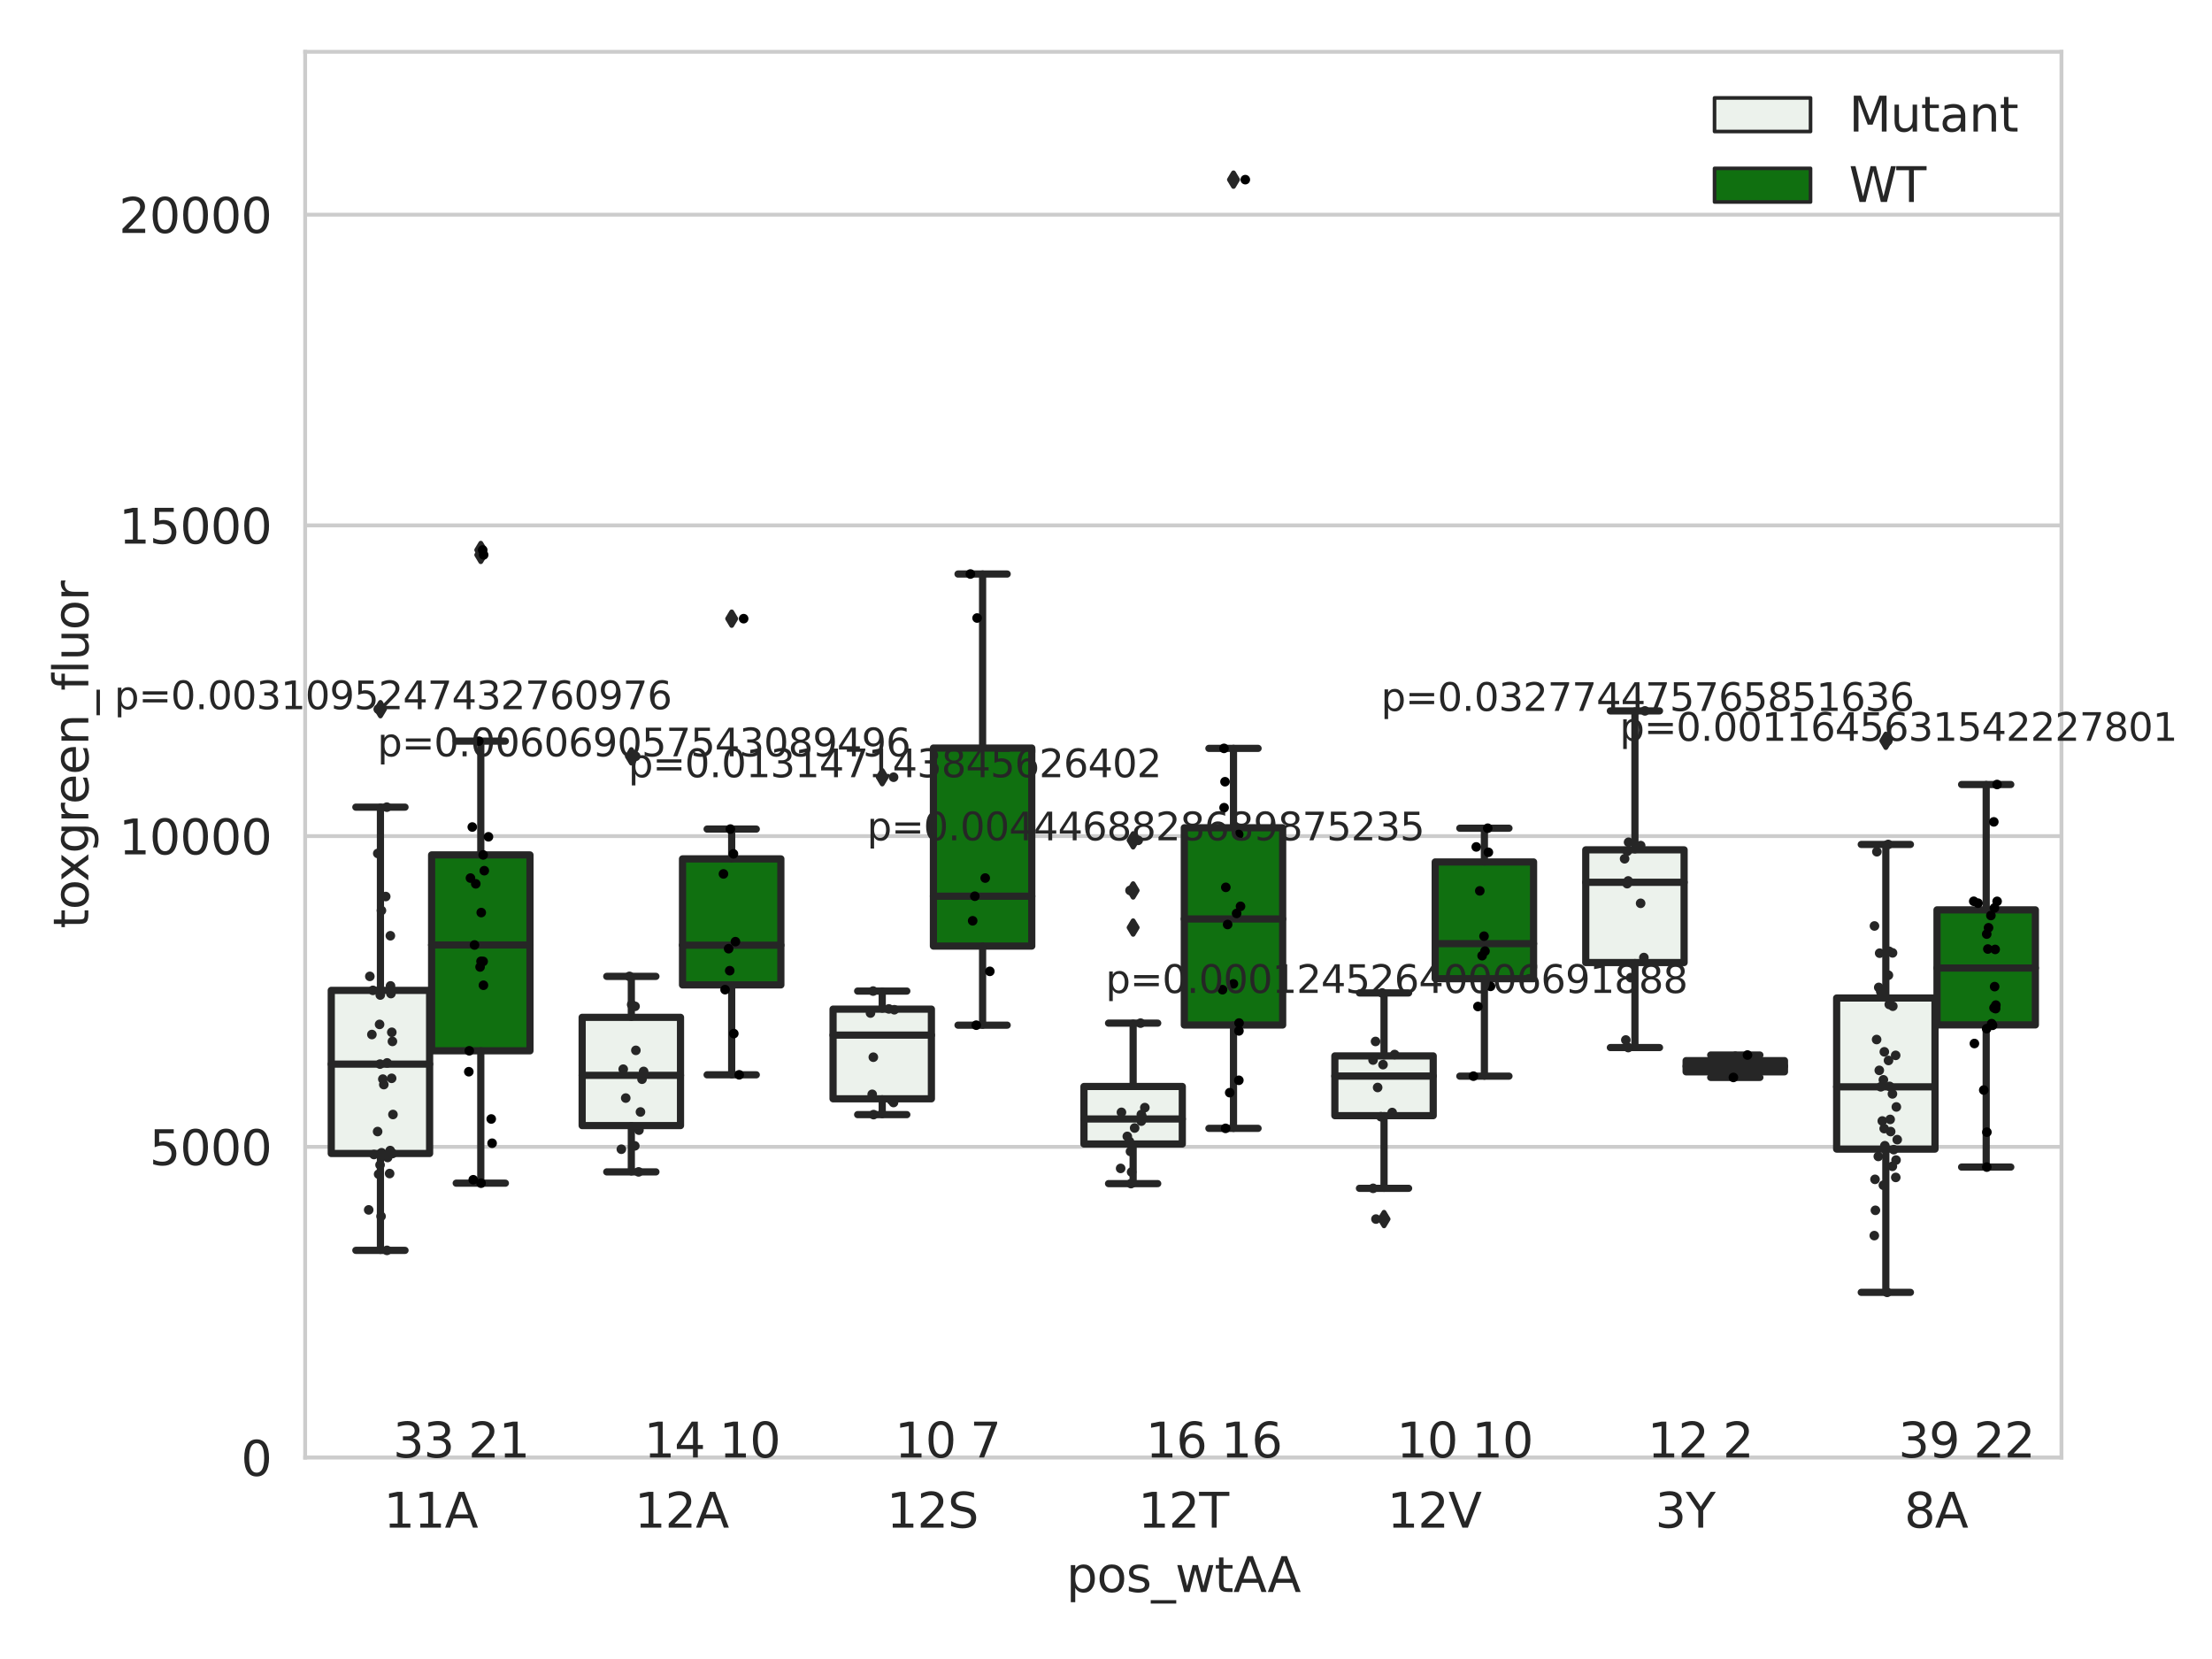 <?xml version="1.0" encoding="utf-8" standalone="no"?>
<!DOCTYPE svg PUBLIC "-//W3C//DTD SVG 1.1//EN"
  "http://www.w3.org/Graphics/SVG/1.1/DTD/svg11.dtd">
<svg xmlns:xlink="http://www.w3.org/1999/xlink" width="460.8pt" height="345.6pt" viewBox="0 0 460.8 345.6" xmlns="http://www.w3.org/2000/svg" version="1.1">
 <defs>
  <style type="text/css">*{stroke-linejoin: round; stroke-linecap: butt}</style>
 </defs>
 <g id="figure_1">
  <g id="patch_1">
   <path d="M 0 345.6 
L 460.8 345.6 
L 460.8 0 
L 0 0 
z
" style="fill: #ffffff"/>
  </g>
  <g id="axes_1">
   <g id="patch_2">
    <path d="M 63.571 303.64 
L 429.44 303.64 
L 429.44 10.8 
L 63.571 10.8 
z
" style="fill: #ffffff"/>
   </g>
   <g id="matplotlib.axis_1">
    <g id="xtick_1">
     <g id="text_1">
      <!-- 11A -->
      <g style="fill: #262626" transform="translate(79.922 318.238) scale(0.1 -0.1)">
       <defs>
        <path id="DejaVuSans-31" d="M 794 531 
L 1825 531 
L 1825 4091 
L 703 3866 
L 703 4441 
L 1819 4666 
L 2450 4666 
L 2450 531 
L 3481 531 
L 3481 0 
L 794 0 
L 794 531 
z
" transform="scale(0.016)"/>
        <path id="DejaVuSans-41" d="M 2188 4044 
L 1331 1722 
L 3047 1722 
L 2188 4044 
z
M 1831 4666 
L 2547 4666 
L 4325 0 
L 3669 0 
L 3244 1197 
L 1141 1197 
L 716 0 
L 50 0 
L 1831 4666 
z
" transform="scale(0.016)"/>
       </defs>
       <use xlink:href="#DejaVuSans-31"/>
       <use xlink:href="#DejaVuSans-31" x="63.623"/>
       <use xlink:href="#DejaVuSans-41" x="127.246"/>
      </g>
     </g>
    </g>
    <g id="xtick_2">
     <g id="text_2">
      <!-- 12A -->
      <g style="fill: #262626" transform="translate(132.189 318.238) scale(0.1 -0.1)">
       <defs>
        <path id="DejaVuSans-32" d="M 1228 531 
L 3431 531 
L 3431 0 
L 469 0 
L 469 531 
Q 828 903 1448 1529 
Q 2069 2156 2228 2338 
Q 2531 2678 2651 2914 
Q 2772 3150 2772 3378 
Q 2772 3750 2511 3984 
Q 2250 4219 1831 4219 
Q 1534 4219 1204 4116 
Q 875 4013 500 3803 
L 500 4441 
Q 881 4594 1212 4672 
Q 1544 4750 1819 4750 
Q 2544 4750 2975 4387 
Q 3406 4025 3406 3419 
Q 3406 3131 3298 2873 
Q 3191 2616 2906 2266 
Q 2828 2175 2409 1742 
Q 1991 1309 1228 531 
z
" transform="scale(0.016)"/>
       </defs>
       <use xlink:href="#DejaVuSans-31"/>
       <use xlink:href="#DejaVuSans-32" x="63.623"/>
       <use xlink:href="#DejaVuSans-41" x="127.246"/>
      </g>
     </g>
    </g>
    <g id="xtick_3">
     <g id="text_3">
      <!-- 12S -->
      <g style="fill: #262626" transform="translate(184.702 318.238) scale(0.1 -0.1)">
       <defs>
        <path id="DejaVuSans-53" d="M 3425 4513 
L 3425 3897 
Q 3066 4069 2747 4153 
Q 2428 4238 2131 4238 
Q 1616 4238 1336 4038 
Q 1056 3838 1056 3469 
Q 1056 3159 1242 3001 
Q 1428 2844 1947 2747 
L 2328 2669 
Q 3034 2534 3370 2195 
Q 3706 1856 3706 1288 
Q 3706 609 3251 259 
Q 2797 -91 1919 -91 
Q 1588 -91 1214 -16 
Q 841 59 441 206 
L 441 856 
Q 825 641 1194 531 
Q 1563 422 1919 422 
Q 2459 422 2753 634 
Q 3047 847 3047 1241 
Q 3047 1584 2836 1778 
Q 2625 1972 2144 2069 
L 1759 2144 
Q 1053 2284 737 2584 
Q 422 2884 422 3419 
Q 422 4038 858 4394 
Q 1294 4750 2059 4750 
Q 2388 4750 2728 4690 
Q 3069 4631 3425 4513 
z
" transform="scale(0.016)"/>
       </defs>
       <use xlink:href="#DejaVuSans-31"/>
       <use xlink:href="#DejaVuSans-32" x="63.623"/>
       <use xlink:href="#DejaVuSans-53" x="127.246"/>
      </g>
     </g>
    </g>
    <g id="xtick_4">
     <g id="text_4">
      <!-- 12T -->
      <g style="fill: #262626" transform="translate(237.089 318.238) scale(0.1 -0.1)">
       <defs>
        <path id="DejaVuSans-54" d="M -19 4666 
L 3928 4666 
L 3928 4134 
L 2272 4134 
L 2272 0 
L 1638 0 
L 1638 4134 
L -19 4134 
L -19 4666 
z
" transform="scale(0.016)"/>
       </defs>
       <use xlink:href="#DejaVuSans-31"/>
       <use xlink:href="#DejaVuSans-32" x="63.623"/>
       <use xlink:href="#DejaVuSans-54" x="127.246"/>
      </g>
     </g>
    </g>
    <g id="xtick_5">
     <g id="text_5">
      <!-- 12V -->
      <g style="fill: #262626" transform="translate(288.99 318.238) scale(0.1 -0.1)">
       <defs>
        <path id="DejaVuSans-56" d="M 1831 0 
L 50 4666 
L 709 4666 
L 2188 738 
L 3669 4666 
L 4325 4666 
L 2547 0 
L 1831 0 
z
" transform="scale(0.016)"/>
       </defs>
       <use xlink:href="#DejaVuSans-31"/>
       <use xlink:href="#DejaVuSans-32" x="63.623"/>
       <use xlink:href="#DejaVuSans-56" x="127.246"/>
      </g>
     </g>
    </g>
    <g id="xtick_6">
     <g id="text_6">
      <!-- 3Y -->
      <g style="fill: #262626" transform="translate(344.804 318.238) scale(0.1 -0.1)">
       <defs>
        <path id="DejaVuSans-33" d="M 2597 2516 
Q 3050 2419 3304 2112 
Q 3559 1806 3559 1356 
Q 3559 666 3084 287 
Q 2609 -91 1734 -91 
Q 1441 -91 1130 -33 
Q 819 25 488 141 
L 488 750 
Q 750 597 1062 519 
Q 1375 441 1716 441 
Q 2309 441 2620 675 
Q 2931 909 2931 1356 
Q 2931 1769 2642 2001 
Q 2353 2234 1838 2234 
L 1294 2234 
L 1294 2753 
L 1863 2753 
Q 2328 2753 2575 2939 
Q 2822 3125 2822 3475 
Q 2822 3834 2567 4026 
Q 2313 4219 1838 4219 
Q 1578 4219 1281 4162 
Q 984 4106 628 3988 
L 628 4550 
Q 988 4650 1302 4700 
Q 1616 4750 1894 4750 
Q 2613 4750 3031 4423 
Q 3450 4097 3450 3541 
Q 3450 3153 3228 2886 
Q 3006 2619 2597 2516 
z
" transform="scale(0.016)"/>
        <path id="DejaVuSans-59" d="M -13 4666 
L 666 4666 
L 1959 2747 
L 3244 4666 
L 3922 4666 
L 2272 2222 
L 2272 0 
L 1638 0 
L 1638 2222 
L -13 4666 
z
" transform="scale(0.016)"/>
       </defs>
       <use xlink:href="#DejaVuSans-33"/>
       <use xlink:href="#DejaVuSans-59" x="63.623"/>
      </g>
     </g>
    </g>
    <g id="xtick_7">
     <g id="text_7">
      <!-- 8A -->
      <g style="fill: #262626" transform="translate(396.705 318.238) scale(0.1 -0.1)">
       <defs>
        <path id="DejaVuSans-38" d="M 2034 2216 
Q 1584 2216 1326 1975 
Q 1069 1734 1069 1313 
Q 1069 891 1326 650 
Q 1584 409 2034 409 
Q 2484 409 2743 651 
Q 3003 894 3003 1313 
Q 3003 1734 2745 1975 
Q 2488 2216 2034 2216 
z
M 1403 2484 
Q 997 2584 770 2862 
Q 544 3141 544 3541 
Q 544 4100 942 4425 
Q 1341 4750 2034 4750 
Q 2731 4750 3128 4425 
Q 3525 4100 3525 3541 
Q 3525 3141 3298 2862 
Q 3072 2584 2669 2484 
Q 3125 2378 3379 2068 
Q 3634 1759 3634 1313 
Q 3634 634 3220 271 
Q 2806 -91 2034 -91 
Q 1263 -91 848 271 
Q 434 634 434 1313 
Q 434 1759 690 2068 
Q 947 2378 1403 2484 
z
M 1172 3481 
Q 1172 3119 1398 2916 
Q 1625 2713 2034 2713 
Q 2441 2713 2670 2916 
Q 2900 3119 2900 3481 
Q 2900 3844 2670 4047 
Q 2441 4250 2034 4250 
Q 1625 4250 1398 4047 
Q 1172 3844 1172 3481 
z
" transform="scale(0.016)"/>
       </defs>
       <use xlink:href="#DejaVuSans-38"/>
       <use xlink:href="#DejaVuSans-41" x="63.623"/>
      </g>
     </g>
    </g>
    <g id="text_8">
     <!-- pos_wtAA -->
     <g style="fill: #262626" transform="translate(222.14 331.638) scale(0.1 -0.1)">
      <defs>
       <path id="DejaVuSans-70" d="M 1159 525 
L 1159 -1331 
L 581 -1331 
L 581 3500 
L 1159 3500 
L 1159 2969 
Q 1341 3281 1617 3432 
Q 1894 3584 2278 3584 
Q 2916 3584 3314 3078 
Q 3713 2572 3713 1747 
Q 3713 922 3314 415 
Q 2916 -91 2278 -91 
Q 1894 -91 1617 61 
Q 1341 213 1159 525 
z
M 3116 1747 
Q 3116 2381 2855 2742 
Q 2594 3103 2138 3103 
Q 1681 3103 1420 2742 
Q 1159 2381 1159 1747 
Q 1159 1113 1420 752 
Q 1681 391 2138 391 
Q 2594 391 2855 752 
Q 3116 1113 3116 1747 
z
" transform="scale(0.016)"/>
       <path id="DejaVuSans-6f" d="M 1959 3097 
Q 1497 3097 1228 2736 
Q 959 2375 959 1747 
Q 959 1119 1226 758 
Q 1494 397 1959 397 
Q 2419 397 2687 759 
Q 2956 1122 2956 1747 
Q 2956 2369 2687 2733 
Q 2419 3097 1959 3097 
z
M 1959 3584 
Q 2709 3584 3137 3096 
Q 3566 2609 3566 1747 
Q 3566 888 3137 398 
Q 2709 -91 1959 -91 
Q 1206 -91 779 398 
Q 353 888 353 1747 
Q 353 2609 779 3096 
Q 1206 3584 1959 3584 
z
" transform="scale(0.016)"/>
       <path id="DejaVuSans-73" d="M 2834 3397 
L 2834 2853 
Q 2591 2978 2328 3040 
Q 2066 3103 1784 3103 
Q 1356 3103 1142 2972 
Q 928 2841 928 2578 
Q 928 2378 1081 2264 
Q 1234 2150 1697 2047 
L 1894 2003 
Q 2506 1872 2764 1633 
Q 3022 1394 3022 966 
Q 3022 478 2636 193 
Q 2250 -91 1575 -91 
Q 1294 -91 989 -36 
Q 684 19 347 128 
L 347 722 
Q 666 556 975 473 
Q 1284 391 1588 391 
Q 1994 391 2212 530 
Q 2431 669 2431 922 
Q 2431 1156 2273 1281 
Q 2116 1406 1581 1522 
L 1381 1569 
Q 847 1681 609 1914 
Q 372 2147 372 2553 
Q 372 3047 722 3315 
Q 1072 3584 1716 3584 
Q 2034 3584 2315 3537 
Q 2597 3491 2834 3397 
z
" transform="scale(0.016)"/>
       <path id="DejaVuSans-5f" d="M 3263 -1063 
L 3263 -1509 
L -63 -1509 
L -63 -1063 
L 3263 -1063 
z
" transform="scale(0.016)"/>
       <path id="DejaVuSans-77" d="M 269 3500 
L 844 3500 
L 1563 769 
L 2278 3500 
L 2956 3500 
L 3675 769 
L 4391 3500 
L 4966 3500 
L 4050 0 
L 3372 0 
L 2619 2869 
L 1863 0 
L 1184 0 
L 269 3500 
z
" transform="scale(0.016)"/>
       <path id="DejaVuSans-74" d="M 1172 4494 
L 1172 3500 
L 2356 3500 
L 2356 3053 
L 1172 3053 
L 1172 1153 
Q 1172 725 1289 603 
Q 1406 481 1766 481 
L 2356 481 
L 2356 0 
L 1766 0 
Q 1100 0 847 248 
Q 594 497 594 1153 
L 594 3053 
L 172 3053 
L 172 3500 
L 594 3500 
L 594 4494 
L 1172 4494 
z
" transform="scale(0.016)"/>
      </defs>
      <use xlink:href="#DejaVuSans-70"/>
      <use xlink:href="#DejaVuSans-6f" x="63.477"/>
      <use xlink:href="#DejaVuSans-73" x="124.658"/>
      <use xlink:href="#DejaVuSans-5f" x="176.758"/>
      <use xlink:href="#DejaVuSans-77" x="226.758"/>
      <use xlink:href="#DejaVuSans-74" x="308.545"/>
      <use xlink:href="#DejaVuSans-41" x="347.754"/>
      <use xlink:href="#DejaVuSans-41" x="418.912"/>
     </g>
    </g>
   </g>
   <g id="matplotlib.axis_2">
    <g id="ytick_1">
     <g id="line2d_1">
      <path d="M 63.571 303.64 
L 429.44 303.64 
" clip-path="url(#p21d8fea11a)" style="fill: none; stroke: #cccccc; stroke-width: 0.8; stroke-linecap: round"/>
     </g>
     <g id="text_9">
      <!-- 0 -->
      <g style="fill: #262626" transform="translate(50.209 307.439) scale(0.1 -0.1)">
       <defs>
        <path id="DejaVuSans-30" d="M 2034 4250 
Q 1547 4250 1301 3770 
Q 1056 3291 1056 2328 
Q 1056 1369 1301 889 
Q 1547 409 2034 409 
Q 2525 409 2770 889 
Q 3016 1369 3016 2328 
Q 3016 3291 2770 3770 
Q 2525 4250 2034 4250 
z
M 2034 4750 
Q 2819 4750 3233 4129 
Q 3647 3509 3647 2328 
Q 3647 1150 3233 529 
Q 2819 -91 2034 -91 
Q 1250 -91 836 529 
Q 422 1150 422 2328 
Q 422 3509 836 4129 
Q 1250 4750 2034 4750 
z
" transform="scale(0.016)"/>
       </defs>
       <use xlink:href="#DejaVuSans-30"/>
      </g>
     </g>
    </g>
    <g id="ytick_2">
     <g id="line2d_2">
      <path d="M 63.571 238.91 
L 429.44 238.91 
" clip-path="url(#p21d8fea11a)" style="fill: none; stroke: #cccccc; stroke-width: 0.8; stroke-linecap: round"/>
     </g>
     <g id="text_10">
      <!-- 5000 -->
      <g style="fill: #262626" transform="translate(31.121 242.709) scale(0.1 -0.1)">
       <defs>
        <path id="DejaVuSans-35" d="M 691 4666 
L 3169 4666 
L 3169 4134 
L 1269 4134 
L 1269 2991 
Q 1406 3038 1543 3061 
Q 1681 3084 1819 3084 
Q 2600 3084 3056 2656 
Q 3513 2228 3513 1497 
Q 3513 744 3044 326 
Q 2575 -91 1722 -91 
Q 1428 -91 1123 -41 
Q 819 9 494 109 
L 494 744 
Q 775 591 1075 516 
Q 1375 441 1709 441 
Q 2250 441 2565 725 
Q 2881 1009 2881 1497 
Q 2881 1984 2565 2268 
Q 2250 2553 1709 2553 
Q 1456 2553 1204 2497 
Q 953 2441 691 2322 
L 691 4666 
z
" transform="scale(0.016)"/>
       </defs>
       <use xlink:href="#DejaVuSans-35"/>
       <use xlink:href="#DejaVuSans-30" x="63.623"/>
       <use xlink:href="#DejaVuSans-30" x="127.246"/>
       <use xlink:href="#DejaVuSans-30" x="190.869"/>
      </g>
     </g>
    </g>
    <g id="ytick_3">
     <g id="line2d_3">
      <path d="M 63.571 174.18 
L 429.44 174.18 
" clip-path="url(#p21d8fea11a)" style="fill: none; stroke: #cccccc; stroke-width: 0.8; stroke-linecap: round"/>
     </g>
     <g id="text_11">
      <!-- 10000 -->
      <g style="fill: #262626" transform="translate(24.759 177.979) scale(0.1 -0.1)">
       <use xlink:href="#DejaVuSans-31"/>
       <use xlink:href="#DejaVuSans-30" x="63.623"/>
       <use xlink:href="#DejaVuSans-30" x="127.246"/>
       <use xlink:href="#DejaVuSans-30" x="190.869"/>
       <use xlink:href="#DejaVuSans-30" x="254.492"/>
      </g>
     </g>
    </g>
    <g id="ytick_4">
     <g id="line2d_4">
      <path d="M 63.571 109.45 
L 429.44 109.45 
" clip-path="url(#p21d8fea11a)" style="fill: none; stroke: #cccccc; stroke-width: 0.8; stroke-linecap: round"/>
     </g>
     <g id="text_12">
      <!-- 15000 -->
      <g style="fill: #262626" transform="translate(24.759 113.249) scale(0.1 -0.1)">
       <use xlink:href="#DejaVuSans-31"/>
       <use xlink:href="#DejaVuSans-35" x="63.623"/>
       <use xlink:href="#DejaVuSans-30" x="127.246"/>
       <use xlink:href="#DejaVuSans-30" x="190.869"/>
       <use xlink:href="#DejaVuSans-30" x="254.492"/>
      </g>
     </g>
    </g>
    <g id="ytick_5">
     <g id="line2d_5">
      <path d="M 63.571 44.719 
L 429.44 44.719 
" clip-path="url(#p21d8fea11a)" style="fill: none; stroke: #cccccc; stroke-width: 0.8; stroke-linecap: round"/>
     </g>
     <g id="text_13">
      <!-- 20000 -->
      <g style="fill: #262626" transform="translate(24.759 48.519) scale(0.1 -0.1)">
       <use xlink:href="#DejaVuSans-32"/>
       <use xlink:href="#DejaVuSans-30" x="63.623"/>
       <use xlink:href="#DejaVuSans-30" x="127.246"/>
       <use xlink:href="#DejaVuSans-30" x="190.869"/>
       <use xlink:href="#DejaVuSans-30" x="254.492"/>
      </g>
     </g>
    </g>
    <g id="text_14">
     <!-- toxgreen_fluor -->
     <g style="fill: #262626" transform="translate(18.401 193.415) rotate(-90) scale(0.1 -0.1)">
      <defs>
       <path id="DejaVuSans-78" d="M 3513 3500 
L 2247 1797 
L 3578 0 
L 2900 0 
L 1881 1375 
L 863 0 
L 184 0 
L 1544 1831 
L 300 3500 
L 978 3500 
L 1906 2253 
L 2834 3500 
L 3513 3500 
z
" transform="scale(0.016)"/>
       <path id="DejaVuSans-67" d="M 2906 1791 
Q 2906 2416 2648 2759 
Q 2391 3103 1925 3103 
Q 1463 3103 1205 2759 
Q 947 2416 947 1791 
Q 947 1169 1205 825 
Q 1463 481 1925 481 
Q 2391 481 2648 825 
Q 2906 1169 2906 1791 
z
M 3481 434 
Q 3481 -459 3084 -895 
Q 2688 -1331 1869 -1331 
Q 1566 -1331 1297 -1286 
Q 1028 -1241 775 -1147 
L 775 -588 
Q 1028 -725 1275 -790 
Q 1522 -856 1778 -856 
Q 2344 -856 2625 -561 
Q 2906 -266 2906 331 
L 2906 616 
Q 2728 306 2450 153 
Q 2172 0 1784 0 
Q 1141 0 747 490 
Q 353 981 353 1791 
Q 353 2603 747 3093 
Q 1141 3584 1784 3584 
Q 2172 3584 2450 3431 
Q 2728 3278 2906 2969 
L 2906 3500 
L 3481 3500 
L 3481 434 
z
" transform="scale(0.016)"/>
       <path id="DejaVuSans-72" d="M 2631 2963 
Q 2534 3019 2420 3045 
Q 2306 3072 2169 3072 
Q 1681 3072 1420 2755 
Q 1159 2438 1159 1844 
L 1159 0 
L 581 0 
L 581 3500 
L 1159 3500 
L 1159 2956 
Q 1341 3275 1631 3429 
Q 1922 3584 2338 3584 
Q 2397 3584 2469 3576 
Q 2541 3569 2628 3553 
L 2631 2963 
z
" transform="scale(0.016)"/>
       <path id="DejaVuSans-65" d="M 3597 1894 
L 3597 1613 
L 953 1613 
Q 991 1019 1311 708 
Q 1631 397 2203 397 
Q 2534 397 2845 478 
Q 3156 559 3463 722 
L 3463 178 
Q 3153 47 2828 -22 
Q 2503 -91 2169 -91 
Q 1331 -91 842 396 
Q 353 884 353 1716 
Q 353 2575 817 3079 
Q 1281 3584 2069 3584 
Q 2775 3584 3186 3129 
Q 3597 2675 3597 1894 
z
M 3022 2063 
Q 3016 2534 2758 2815 
Q 2500 3097 2075 3097 
Q 1594 3097 1305 2825 
Q 1016 2553 972 2059 
L 3022 2063 
z
" transform="scale(0.016)"/>
       <path id="DejaVuSans-6e" d="M 3513 2113 
L 3513 0 
L 2938 0 
L 2938 2094 
Q 2938 2591 2744 2837 
Q 2550 3084 2163 3084 
Q 1697 3084 1428 2787 
Q 1159 2491 1159 1978 
L 1159 0 
L 581 0 
L 581 3500 
L 1159 3500 
L 1159 2956 
Q 1366 3272 1645 3428 
Q 1925 3584 2291 3584 
Q 2894 3584 3203 3211 
Q 3513 2838 3513 2113 
z
" transform="scale(0.016)"/>
       <path id="DejaVuSans-66" d="M 2375 4863 
L 2375 4384 
L 1825 4384 
Q 1516 4384 1395 4259 
Q 1275 4134 1275 3809 
L 1275 3500 
L 2222 3500 
L 2222 3053 
L 1275 3053 
L 1275 0 
L 697 0 
L 697 3053 
L 147 3053 
L 147 3500 
L 697 3500 
L 697 3744 
Q 697 4328 969 4595 
Q 1241 4863 1831 4863 
L 2375 4863 
z
" transform="scale(0.016)"/>
       <path id="DejaVuSans-6c" d="M 603 4863 
L 1178 4863 
L 1178 0 
L 603 0 
L 603 4863 
z
" transform="scale(0.016)"/>
       <path id="DejaVuSans-75" d="M 544 1381 
L 544 3500 
L 1119 3500 
L 1119 1403 
Q 1119 906 1312 657 
Q 1506 409 1894 409 
Q 2359 409 2629 706 
Q 2900 1003 2900 1516 
L 2900 3500 
L 3475 3500 
L 3475 0 
L 2900 0 
L 2900 538 
Q 2691 219 2414 64 
Q 2138 -91 1772 -91 
Q 1169 -91 856 284 
Q 544 659 544 1381 
z
M 1991 3584 
L 1991 3584 
z
" transform="scale(0.016)"/>
      </defs>
      <use xlink:href="#DejaVuSans-74"/>
      <use xlink:href="#DejaVuSans-6f" x="39.209"/>
      <use xlink:href="#DejaVuSans-78" x="97.266"/>
      <use xlink:href="#DejaVuSans-67" x="156.445"/>
      <use xlink:href="#DejaVuSans-72" x="219.922"/>
      <use xlink:href="#DejaVuSans-65" x="258.785"/>
      <use xlink:href="#DejaVuSans-65" x="320.309"/>
      <use xlink:href="#DejaVuSans-6e" x="381.832"/>
      <use xlink:href="#DejaVuSans-5f" x="445.211"/>
      <use xlink:href="#DejaVuSans-66" x="495.211"/>
      <use xlink:href="#DejaVuSans-6c" x="530.416"/>
      <use xlink:href="#DejaVuSans-75" x="558.199"/>
      <use xlink:href="#DejaVuSans-6f" x="621.578"/>
      <use xlink:href="#DejaVuSans-72" x="682.76"/>
     </g>
    </g>
   </g>
   <g id="patch_3">
    <path d="M 69.007 240.296 
L 89.496 240.296 
L 89.496 206.31 
L 69.007 206.31 
L 69.007 240.296 
z
" clip-path="url(#p21d8fea11a)" style="fill: #ecf2ec; stroke: #262626; stroke-width: 1.5; stroke-linejoin: miter"/>
   </g>
   <g id="patch_4">
    <path d="M 89.914 218.902 
L 110.402 218.902 
L 110.402 178.094 
L 89.914 178.094 
L 89.914 218.902 
z
" clip-path="url(#p21d8fea11a)" style="fill: #107010; stroke: #262626; stroke-width: 1.5; stroke-linejoin: miter"/>
   </g>
   <g id="patch_5">
    <path d="M 121.274 234.483 
L 141.763 234.483 
L 141.763 211.927 
L 121.274 211.927 
L 121.274 234.483 
z
" clip-path="url(#p21d8fea11a)" style="fill: #ecf2ec; stroke: #262626; stroke-width: 1.5; stroke-linejoin: miter"/>
   </g>
   <g id="patch_6">
    <path d="M 142.181 205.176 
L 162.669 205.176 
L 162.669 178.919 
L 142.181 178.919 
L 142.181 205.176 
z
" clip-path="url(#p21d8fea11a)" style="fill: #107010; stroke: #262626; stroke-width: 1.5; stroke-linejoin: miter"/>
   </g>
   <g id="patch_7">
    <path d="M 173.541 228.902 
L 194.029 228.902 
L 194.029 210.219 
L 173.541 210.219 
L 173.541 228.902 
z
" clip-path="url(#p21d8fea11a)" style="fill: #ecf2ec; stroke: #262626; stroke-width: 1.5; stroke-linejoin: miter"/>
   </g>
   <g id="patch_8">
    <path d="M 194.448 197.085 
L 214.936 197.085 
L 214.936 155.831 
L 194.448 155.831 
L 194.448 197.085 
z
" clip-path="url(#p21d8fea11a)" style="fill: #107010; stroke: #262626; stroke-width: 1.5; stroke-linejoin: miter"/>
   </g>
   <g id="patch_9">
    <path d="M 225.808 238.317 
L 246.296 238.317 
L 246.296 226.334 
L 225.808 226.334 
L 225.808 238.317 
z
" clip-path="url(#p21d8fea11a)" style="fill: #ecf2ec; stroke: #262626; stroke-width: 1.5; stroke-linejoin: miter"/>
   </g>
   <g id="patch_10">
    <path d="M 246.714 213.526 
L 267.203 213.526 
L 267.203 172.437 
L 246.714 172.437 
L 246.714 213.526 
z
" clip-path="url(#p21d8fea11a)" style="fill: #107010; stroke: #262626; stroke-width: 1.5; stroke-linejoin: miter"/>
   </g>
   <g id="patch_11">
    <path d="M 278.075 232.413 
L 298.563 232.413 
L 298.563 219.964 
L 278.075 219.964 
L 278.075 232.413 
z
" clip-path="url(#p21d8fea11a)" style="fill: #ecf2ec; stroke: #262626; stroke-width: 1.5; stroke-linejoin: miter"/>
   </g>
   <g id="patch_12">
    <path d="M 298.981 203.881 
L 319.47 203.881 
L 319.47 179.561 
L 298.981 179.561 
L 298.981 203.881 
z
" clip-path="url(#p21d8fea11a)" style="fill: #107010; stroke: #262626; stroke-width: 1.5; stroke-linejoin: miter"/>
   </g>
   <g id="patch_13">
    <path d="M 330.342 200.521 
L 350.83 200.521 
L 350.83 177.038 
L 330.342 177.038 
L 330.342 200.521 
z
" clip-path="url(#p21d8fea11a)" style="fill: #ecf2ec; stroke: #262626; stroke-width: 1.5; stroke-linejoin: miter"/>
   </g>
   <g id="patch_14">
    <path d="M 351.248 223.282 
L 371.737 223.282 
L 371.737 220.949 
L 351.248 220.949 
L 351.248 223.282 
z
" clip-path="url(#p21d8fea11a)" style="fill: #107010; stroke: #262626; stroke-width: 1.5; stroke-linejoin: miter"/>
   </g>
   <g id="patch_15">
    <path d="M 382.608 239.376 
L 403.097 239.376 
L 403.097 207.906 
L 382.608 207.906 
L 382.608 239.376 
z
" clip-path="url(#p21d8fea11a)" style="fill: #ecf2ec; stroke: #262626; stroke-width: 1.5; stroke-linejoin: miter"/>
   </g>
   <g id="patch_16">
    <path d="M 403.515 213.508 
L 424.004 213.508 
L 424.004 189.542 
L 403.515 189.542 
L 403.515 213.508 
z
" clip-path="url(#p21d8fea11a)" style="fill: #107010; stroke: #262626; stroke-width: 1.5; stroke-linejoin: miter"/>
   </g>
   <g id="patch_17">
    <path d="M 89.705 303.64 
L 89.705 303.64 
L 89.705 303.64 
L 89.705 303.64 
z
" clip-path="url(#p21d8fea11a)" style="fill: #ecf2ec; stroke: #262626; stroke-width: 0.75; stroke-linejoin: miter"/>
   </g>
   <g id="patch_18">
    <path d="M 89.705 303.64 
L 89.705 303.64 
L 89.705 303.64 
L 89.705 303.64 
z
" clip-path="url(#p21d8fea11a)" style="fill: #107010; stroke: #262626; stroke-width: 0.75; stroke-linejoin: miter"/>
   </g>
   <g id="PathCollection_1"/>
   <g id="PathCollection_2"/>
   <g id="line2d_6">
    <path d="M 79.251 240.296 
L 79.251 260.475 
" clip-path="url(#p21d8fea11a)" style="fill: none; stroke: #262626; stroke-width: 1.5; stroke-linecap: round"/>
   </g>
   <g id="line2d_7">
    <path d="M 79.251 206.31 
L 79.251 168.145 
" clip-path="url(#p21d8fea11a)" style="fill: none; stroke: #262626; stroke-width: 1.5; stroke-linecap: round"/>
   </g>
   <g id="line2d_8">
    <path d="M 74.129 260.475 
L 84.373 260.475 
" clip-path="url(#p21d8fea11a)" style="fill: none; stroke: #262626; stroke-width: 1.5; stroke-linecap: round"/>
   </g>
   <g id="line2d_9">
    <path d="M 74.129 168.145 
L 84.373 168.145 
" clip-path="url(#p21d8fea11a)" style="fill: none; stroke: #262626; stroke-width: 1.5; stroke-linecap: round"/>
   </g>
   <g id="line2d_10">
    <defs>
     <path id="mc808de3530" d="M -0 1.414 
L 0.849 0 
L 0 -1.414 
L -0.849 -0 
z
" style="stroke: #262626; stroke-linejoin: miter"/>
    </defs>
    <g clip-path="url(#p21d8fea11a)">
     <use xlink:href="#mc808de3530" x="79.251" y="147.736" style="fill: #262626; stroke: #262626; stroke-linejoin: miter"/>
    </g>
   </g>
   <g id="line2d_11">
    <path d="M 100.158 218.902 
L 100.158 246.477 
" clip-path="url(#p21d8fea11a)" style="fill: none; stroke: #262626; stroke-width: 1.5; stroke-linecap: round"/>
   </g>
   <g id="line2d_12">
    <path d="M 100.158 178.094 
L 100.158 154.387 
" clip-path="url(#p21d8fea11a)" style="fill: none; stroke: #262626; stroke-width: 1.5; stroke-linecap: round"/>
   </g>
   <g id="line2d_13">
    <path d="M 95.036 246.477 
L 105.28 246.477 
" clip-path="url(#p21d8fea11a)" style="fill: none; stroke: #262626; stroke-width: 1.5; stroke-linecap: round"/>
   </g>
   <g id="line2d_14">
    <path d="M 95.036 154.387 
L 105.28 154.387 
" clip-path="url(#p21d8fea11a)" style="fill: none; stroke: #262626; stroke-width: 1.5; stroke-linecap: round"/>
   </g>
   <g id="line2d_15">
    <g clip-path="url(#p21d8fea11a)">
     <use xlink:href="#mc808de3530" x="100.158" y="114.573" style="fill: #262626; stroke: #262626; stroke-linejoin: miter"/>
     <use xlink:href="#mc808de3530" x="100.158" y="115.595" style="fill: #262626; stroke: #262626; stroke-linejoin: miter"/>
    </g>
   </g>
   <g id="line2d_16">
    <path d="M 131.518 234.483 
L 131.518 244.125 
" clip-path="url(#p21d8fea11a)" style="fill: none; stroke: #262626; stroke-width: 1.5; stroke-linecap: round"/>
   </g>
   <g id="line2d_17">
    <path d="M 131.518 211.927 
L 131.518 203.397 
" clip-path="url(#p21d8fea11a)" style="fill: none; stroke: #262626; stroke-width: 1.5; stroke-linecap: round"/>
   </g>
   <g id="line2d_18">
    <path d="M 126.396 244.125 
L 136.64 244.125 
" clip-path="url(#p21d8fea11a)" style="fill: none; stroke: #262626; stroke-width: 1.5; stroke-linecap: round"/>
   </g>
   <g id="line2d_19">
    <path d="M 126.396 203.397 
L 136.64 203.397 
" clip-path="url(#p21d8fea11a)" style="fill: none; stroke: #262626; stroke-width: 1.5; stroke-linecap: round"/>
   </g>
   <g id="line2d_20">
    <g clip-path="url(#p21d8fea11a)">
     <use xlink:href="#mc808de3530" x="131.518" y="157.553" style="fill: #262626; stroke: #262626; stroke-linejoin: miter"/>
    </g>
   </g>
   <g id="line2d_21">
    <path d="M 152.425 205.176 
L 152.425 223.903 
" clip-path="url(#p21d8fea11a)" style="fill: none; stroke: #262626; stroke-width: 1.5; stroke-linecap: round"/>
   </g>
   <g id="line2d_22">
    <path d="M 152.425 178.919 
L 152.425 172.712 
" clip-path="url(#p21d8fea11a)" style="fill: none; stroke: #262626; stroke-width: 1.5; stroke-linecap: round"/>
   </g>
   <g id="line2d_23">
    <path d="M 147.303 223.903 
L 157.547 223.903 
" clip-path="url(#p21d8fea11a)" style="fill: none; stroke: #262626; stroke-width: 1.5; stroke-linecap: round"/>
   </g>
   <g id="line2d_24">
    <path d="M 147.303 172.712 
L 157.547 172.712 
" clip-path="url(#p21d8fea11a)" style="fill: none; stroke: #262626; stroke-width: 1.5; stroke-linecap: round"/>
   </g>
   <g id="line2d_25">
    <g clip-path="url(#p21d8fea11a)">
     <use xlink:href="#mc808de3530" x="152.425" y="128.881" style="fill: #262626; stroke: #262626; stroke-linejoin: miter"/>
    </g>
   </g>
   <g id="line2d_26">
    <path d="M 183.785 228.902 
L 183.785 232.197 
" clip-path="url(#p21d8fea11a)" style="fill: none; stroke: #262626; stroke-width: 1.5; stroke-linecap: round"/>
   </g>
   <g id="line2d_27">
    <path d="M 183.785 210.219 
L 183.785 206.458 
" clip-path="url(#p21d8fea11a)" style="fill: none; stroke: #262626; stroke-width: 1.5; stroke-linecap: round"/>
   </g>
   <g id="line2d_28">
    <path d="M 178.663 232.197 
L 188.907 232.197 
" clip-path="url(#p21d8fea11a)" style="fill: none; stroke: #262626; stroke-width: 1.5; stroke-linecap: round"/>
   </g>
   <g id="line2d_29">
    <path d="M 178.663 206.458 
L 188.907 206.458 
" clip-path="url(#p21d8fea11a)" style="fill: none; stroke: #262626; stroke-width: 1.5; stroke-linecap: round"/>
   </g>
   <g id="line2d_30">
    <g clip-path="url(#p21d8fea11a)">
     <use xlink:href="#mc808de3530" x="183.785" y="161.907" style="fill: #262626; stroke: #262626; stroke-linejoin: miter"/>
    </g>
   </g>
   <g id="line2d_31">
    <path d="M 204.692 197.085 
L 204.692 213.562 
" clip-path="url(#p21d8fea11a)" style="fill: none; stroke: #262626; stroke-width: 1.5; stroke-linecap: round"/>
   </g>
   <g id="line2d_32">
    <path d="M 204.692 155.831 
L 204.692 119.58 
" clip-path="url(#p21d8fea11a)" style="fill: none; stroke: #262626; stroke-width: 1.5; stroke-linecap: round"/>
   </g>
   <g id="line2d_33">
    <path d="M 199.57 213.562 
L 209.814 213.562 
" clip-path="url(#p21d8fea11a)" style="fill: none; stroke: #262626; stroke-width: 1.5; stroke-linecap: round"/>
   </g>
   <g id="line2d_34">
    <path d="M 199.57 119.58 
L 209.814 119.58 
" clip-path="url(#p21d8fea11a)" style="fill: none; stroke: #262626; stroke-width: 1.5; stroke-linecap: round"/>
   </g>
   <g id="line2d_35"/>
   <g id="line2d_36">
    <path d="M 236.052 238.317 
L 236.052 246.568 
" clip-path="url(#p21d8fea11a)" style="fill: none; stroke: #262626; stroke-width: 1.5; stroke-linecap: round"/>
   </g>
   <g id="line2d_37">
    <path d="M 236.052 226.334 
L 236.052 213.139 
" clip-path="url(#p21d8fea11a)" style="fill: none; stroke: #262626; stroke-width: 1.5; stroke-linecap: round"/>
   </g>
   <g id="line2d_38">
    <path d="M 230.93 246.568 
L 241.174 246.568 
" clip-path="url(#p21d8fea11a)" style="fill: none; stroke: #262626; stroke-width: 1.5; stroke-linecap: round"/>
   </g>
   <g id="line2d_39">
    <path d="M 230.93 213.139 
L 241.174 213.139 
" clip-path="url(#p21d8fea11a)" style="fill: none; stroke: #262626; stroke-width: 1.5; stroke-linecap: round"/>
   </g>
   <g id="line2d_40">
    <g clip-path="url(#p21d8fea11a)">
     <use xlink:href="#mc808de3530" x="236.052" y="193.225" style="fill: #262626; stroke: #262626; stroke-linejoin: miter"/>
     <use xlink:href="#mc808de3530" x="236.052" y="175.057" style="fill: #262626; stroke: #262626; stroke-linejoin: miter"/>
     <use xlink:href="#mc808de3530" x="236.052" y="185.498" style="fill: #262626; stroke: #262626; stroke-linejoin: miter"/>
    </g>
   </g>
   <g id="line2d_41">
    <path d="M 256.959 213.526 
L 256.959 235.058 
" clip-path="url(#p21d8fea11a)" style="fill: none; stroke: #262626; stroke-width: 1.5; stroke-linecap: round"/>
   </g>
   <g id="line2d_42">
    <path d="M 256.959 172.437 
L 256.959 155.9 
" clip-path="url(#p21d8fea11a)" style="fill: none; stroke: #262626; stroke-width: 1.5; stroke-linecap: round"/>
   </g>
   <g id="line2d_43">
    <path d="M 251.837 235.058 
L 262.081 235.058 
" clip-path="url(#p21d8fea11a)" style="fill: none; stroke: #262626; stroke-width: 1.5; stroke-linecap: round"/>
   </g>
   <g id="line2d_44">
    <path d="M 251.837 155.9 
L 262.081 155.9 
" clip-path="url(#p21d8fea11a)" style="fill: none; stroke: #262626; stroke-width: 1.5; stroke-linecap: round"/>
   </g>
   <g id="line2d_45">
    <g clip-path="url(#p21d8fea11a)">
     <use xlink:href="#mc808de3530" x="256.959" y="37.422" style="fill: #262626; stroke: #262626; stroke-linejoin: miter"/>
    </g>
   </g>
   <g id="line2d_46">
    <path d="M 288.319 232.413 
L 288.319 247.55 
" clip-path="url(#p21d8fea11a)" style="fill: none; stroke: #262626; stroke-width: 1.5; stroke-linecap: round"/>
   </g>
   <g id="line2d_47">
    <path d="M 288.319 219.964 
L 288.319 206.85 
" clip-path="url(#p21d8fea11a)" style="fill: none; stroke: #262626; stroke-width: 1.5; stroke-linecap: round"/>
   </g>
   <g id="line2d_48">
    <path d="M 283.197 247.55 
L 293.441 247.55 
" clip-path="url(#p21d8fea11a)" style="fill: none; stroke: #262626; stroke-width: 1.5; stroke-linecap: round"/>
   </g>
   <g id="line2d_49">
    <path d="M 283.197 206.85 
L 293.441 206.85 
" clip-path="url(#p21d8fea11a)" style="fill: none; stroke: #262626; stroke-width: 1.5; stroke-linecap: round"/>
   </g>
   <g id="line2d_50">
    <g clip-path="url(#p21d8fea11a)">
     <use xlink:href="#mc808de3530" x="288.319" y="253.953" style="fill: #262626; stroke: #262626; stroke-linejoin: miter"/>
    </g>
   </g>
   <g id="line2d_51">
    <path d="M 309.226 203.881 
L 309.226 224.181 
" clip-path="url(#p21d8fea11a)" style="fill: none; stroke: #262626; stroke-width: 1.5; stroke-linecap: round"/>
   </g>
   <g id="line2d_52">
    <path d="M 309.226 179.561 
L 309.226 172.532 
" clip-path="url(#p21d8fea11a)" style="fill: none; stroke: #262626; stroke-width: 1.5; stroke-linecap: round"/>
   </g>
   <g id="line2d_53">
    <path d="M 304.104 224.181 
L 314.348 224.181 
" clip-path="url(#p21d8fea11a)" style="fill: none; stroke: #262626; stroke-width: 1.5; stroke-linecap: round"/>
   </g>
   <g id="line2d_54">
    <path d="M 304.104 172.532 
L 314.348 172.532 
" clip-path="url(#p21d8fea11a)" style="fill: none; stroke: #262626; stroke-width: 1.5; stroke-linecap: round"/>
   </g>
   <g id="line2d_55"/>
   <g id="line2d_56">
    <path d="M 340.586 200.521 
L 340.586 218.228 
" clip-path="url(#p21d8fea11a)" style="fill: none; stroke: #262626; stroke-width: 1.5; stroke-linecap: round"/>
   </g>
   <g id="line2d_57">
    <path d="M 340.586 177.038 
L 340.586 148.091 
" clip-path="url(#p21d8fea11a)" style="fill: none; stroke: #262626; stroke-width: 1.5; stroke-linecap: round"/>
   </g>
   <g id="line2d_58">
    <path d="M 335.464 218.228 
L 345.708 218.228 
" clip-path="url(#p21d8fea11a)" style="fill: none; stroke: #262626; stroke-width: 1.5; stroke-linecap: round"/>
   </g>
   <g id="line2d_59">
    <path d="M 335.464 148.091 
L 345.708 148.091 
" clip-path="url(#p21d8fea11a)" style="fill: none; stroke: #262626; stroke-width: 1.5; stroke-linecap: round"/>
   </g>
   <g id="line2d_60"/>
   <g id="line2d_61">
    <path d="M 361.493 223.282 
L 361.493 224.448 
" clip-path="url(#p21d8fea11a)" style="fill: none; stroke: #262626; stroke-width: 1.5; stroke-linecap: round"/>
   </g>
   <g id="line2d_62">
    <path d="M 361.493 220.949 
L 361.493 219.783 
" clip-path="url(#p21d8fea11a)" style="fill: none; stroke: #262626; stroke-width: 1.5; stroke-linecap: round"/>
   </g>
   <g id="line2d_63">
    <path d="M 356.37 224.448 
L 366.615 224.448 
" clip-path="url(#p21d8fea11a)" style="fill: none; stroke: #262626; stroke-width: 1.5; stroke-linecap: round"/>
   </g>
   <g id="line2d_64">
    <path d="M 356.37 219.783 
L 366.615 219.783 
" clip-path="url(#p21d8fea11a)" style="fill: none; stroke: #262626; stroke-width: 1.5; stroke-linecap: round"/>
   </g>
   <g id="line2d_65"/>
   <g id="line2d_66">
    <path d="M 392.853 239.376 
L 392.853 269.221 
" clip-path="url(#p21d8fea11a)" style="fill: none; stroke: #262626; stroke-width: 1.5; stroke-linecap: round"/>
   </g>
   <g id="line2d_67">
    <path d="M 392.853 207.906 
L 392.853 175.913 
" clip-path="url(#p21d8fea11a)" style="fill: none; stroke: #262626; stroke-width: 1.5; stroke-linecap: round"/>
   </g>
   <g id="line2d_68">
    <path d="M 387.731 269.221 
L 397.975 269.221 
" clip-path="url(#p21d8fea11a)" style="fill: none; stroke: #262626; stroke-width: 1.5; stroke-linecap: round"/>
   </g>
   <g id="line2d_69">
    <path d="M 387.731 175.913 
L 397.975 175.913 
" clip-path="url(#p21d8fea11a)" style="fill: none; stroke: #262626; stroke-width: 1.5; stroke-linecap: round"/>
   </g>
   <g id="line2d_70">
    <g clip-path="url(#p21d8fea11a)">
     <use xlink:href="#mc808de3530" x="392.853" y="154.323" style="fill: #262626; stroke: #262626; stroke-linejoin: miter"/>
    </g>
   </g>
   <g id="line2d_71">
    <path d="M 413.76 213.508 
L 413.76 243.123 
" clip-path="url(#p21d8fea11a)" style="fill: none; stroke: #262626; stroke-width: 1.5; stroke-linecap: round"/>
   </g>
   <g id="line2d_72">
    <path d="M 413.76 189.542 
L 413.76 163.427 
" clip-path="url(#p21d8fea11a)" style="fill: none; stroke: #262626; stroke-width: 1.5; stroke-linecap: round"/>
   </g>
   <g id="line2d_73">
    <path d="M 408.637 243.123 
L 418.882 243.123 
" clip-path="url(#p21d8fea11a)" style="fill: none; stroke: #262626; stroke-width: 1.5; stroke-linecap: round"/>
   </g>
   <g id="line2d_74">
    <path d="M 408.637 163.427 
L 418.882 163.427 
" clip-path="url(#p21d8fea11a)" style="fill: none; stroke: #262626; stroke-width: 1.5; stroke-linecap: round"/>
   </g>
   <g id="line2d_75"/>
   <g id="line2d_76">
    <path d="M 69.007 221.672 
L 89.496 221.672 
" clip-path="url(#p21d8fea11a)" style="fill: none; stroke: #262626; stroke-width: 1.5; stroke-linecap: round"/>
   </g>
   <g id="line2d_77">
    <path d="M 89.914 196.856 
L 110.402 196.856 
" clip-path="url(#p21d8fea11a)" style="fill: none; stroke: #262626; stroke-width: 1.5; stroke-linecap: round"/>
   </g>
   <g id="line2d_78">
    <path d="M 121.274 224.008 
L 141.763 224.008 
" clip-path="url(#p21d8fea11a)" style="fill: none; stroke: #262626; stroke-width: 1.5; stroke-linecap: round"/>
   </g>
   <g id="line2d_79">
    <path d="M 142.181 196.9 
L 162.669 196.9 
" clip-path="url(#p21d8fea11a)" style="fill: none; stroke: #262626; stroke-width: 1.5; stroke-linecap: round"/>
   </g>
   <g id="line2d_80">
    <path d="M 173.541 215.635 
L 194.029 215.635 
" clip-path="url(#p21d8fea11a)" style="fill: none; stroke: #262626; stroke-width: 1.5; stroke-linecap: round"/>
   </g>
   <g id="line2d_81">
    <path d="M 194.448 186.697 
L 214.936 186.697 
" clip-path="url(#p21d8fea11a)" style="fill: none; stroke: #262626; stroke-width: 1.5; stroke-linecap: round"/>
   </g>
   <g id="line2d_82">
    <path d="M 225.808 233.108 
L 246.296 233.108 
" clip-path="url(#p21d8fea11a)" style="fill: none; stroke: #262626; stroke-width: 1.5; stroke-linecap: round"/>
   </g>
   <g id="line2d_83">
    <path d="M 246.714 191.438 
L 267.203 191.438 
" clip-path="url(#p21d8fea11a)" style="fill: none; stroke: #262626; stroke-width: 1.5; stroke-linecap: round"/>
   </g>
   <g id="line2d_84">
    <path d="M 278.075 224.163 
L 298.563 224.163 
" clip-path="url(#p21d8fea11a)" style="fill: none; stroke: #262626; stroke-width: 1.5; stroke-linecap: round"/>
   </g>
   <g id="line2d_85">
    <path d="M 298.981 196.58 
L 319.47 196.58 
" clip-path="url(#p21d8fea11a)" style="fill: none; stroke: #262626; stroke-width: 1.5; stroke-linecap: round"/>
   </g>
   <g id="line2d_86">
    <path d="M 330.342 183.798 
L 350.83 183.798 
" clip-path="url(#p21d8fea11a)" style="fill: none; stroke: #262626; stroke-width: 1.5; stroke-linecap: round"/>
   </g>
   <g id="line2d_87">
    <path d="M 351.248 222.115 
L 371.737 222.115 
" clip-path="url(#p21d8fea11a)" style="fill: none; stroke: #262626; stroke-width: 1.5; stroke-linecap: round"/>
   </g>
   <g id="line2d_88">
    <path d="M 382.608 226.401 
L 403.097 226.401 
" clip-path="url(#p21d8fea11a)" style="fill: none; stroke: #262626; stroke-width: 1.5; stroke-linecap: round"/>
   </g>
   <g id="line2d_89">
    <path d="M 403.515 201.658 
L 424.004 201.658 
" clip-path="url(#p21d8fea11a)" style="fill: none; stroke: #262626; stroke-width: 1.5; stroke-linecap: round"/>
   </g>
   <g id="patch_19">
    <path d="M 63.571 303.64 
L 63.571 10.8 
" style="fill: none; stroke: #cccccc; stroke-width: 0.8; stroke-linejoin: miter; stroke-linecap: square"/>
   </g>
   <g id="patch_20">
    <path d="M 429.44 303.64 
L 429.44 10.8 
" style="fill: none; stroke: #cccccc; stroke-width: 0.8; stroke-linejoin: miter; stroke-linecap: square"/>
   </g>
   <g id="patch_21">
    <path d="M 63.571 303.64 
L 429.44 303.64 
" style="fill: none; stroke: #cccccc; stroke-width: 0.8; stroke-linejoin: miter; stroke-linecap: square"/>
   </g>
   <g id="patch_22">
    <path d="M 63.571 10.8 
L 429.44 10.8 
" style="fill: none; stroke: #cccccc; stroke-width: 0.8; stroke-linejoin: miter; stroke-linecap: square"/>
   </g>
   <g id="PathCollection_3">
    <defs>
     <path id="C0_0_9a9b95d0d9" d="M 0 1 
C 0.265 1 0.52 0.895 0.707 0.707 
C 0.895 0.52 1 0.265 1 -0 
C 1 -0.265 0.895 -0.52 0.707 -0.707 
C 0.52 -0.895 0.265 -1 0 -1 
C -0.265 -1 -0.52 -0.895 -0.707 -0.707 
C -0.895 -0.52 -1 -0.265 -1 0 
C -1 0.265 -0.895 0.52 -0.707 0.707 
C -0.52 0.895 -0.265 1 0 1 
z
"/>
    </defs>
    <g clip-path="url(#p21d8fea11a)">
     <use xlink:href="#C0_0_9a9b95d0d9" x="79.954" y="225.941" style="fill: #262626"/>
    </g>
    <g clip-path="url(#p21d8fea11a)">
     <use xlink:href="#C0_0_9a9b95d0d9" x="79.485" y="240.139" style="fill: #262626"/>
    </g>
    <g clip-path="url(#p21d8fea11a)">
     <use xlink:href="#C0_0_9a9b95d0d9" x="77.472" y="215.511" style="fill: #262626"/>
    </g>
    <g clip-path="url(#p21d8fea11a)">
     <use xlink:href="#C0_0_9a9b95d0d9" x="78.699" y="177.787" style="fill: #262626"/>
    </g>
    <g clip-path="url(#p21d8fea11a)">
     <use xlink:href="#C0_0_9a9b95d0d9" x="79.752" y="224.8" style="fill: #262626"/>
    </g>
    <g clip-path="url(#p21d8fea11a)">
     <use xlink:href="#C0_0_9a9b95d0d9" x="77.684" y="206.31" style="fill: #262626"/>
    </g>
    <g clip-path="url(#p21d8fea11a)">
     <use xlink:href="#C0_0_9a9b95d0d9" x="81.44" y="206.98" style="fill: #262626"/>
    </g>
    <g clip-path="url(#p21d8fea11a)">
     <use xlink:href="#C0_0_9a9b95d0d9" x="81.859" y="232.171" style="fill: #262626"/>
    </g>
    <g clip-path="url(#p21d8fea11a)">
     <use xlink:href="#C0_0_9a9b95d0d9" x="77.046" y="203.394" style="fill: #262626"/>
    </g>
    <g clip-path="url(#p21d8fea11a)">
     <use xlink:href="#C0_0_9a9b95d0d9" x="81.769" y="240.296" style="fill: #262626"/>
    </g>
    <g clip-path="url(#p21d8fea11a)">
     <use xlink:href="#C0_0_9a9b95d0d9" x="80.641" y="221.424" style="fill: #262626"/>
    </g>
    <g clip-path="url(#p21d8fea11a)">
     <use xlink:href="#C0_0_9a9b95d0d9" x="81.354" y="205.382" style="fill: #262626"/>
    </g>
    <g clip-path="url(#p21d8fea11a)">
     <use xlink:href="#C0_0_9a9b95d0d9" x="79.073" y="213.4" style="fill: #262626"/>
    </g>
    <g clip-path="url(#p21d8fea11a)">
     <use xlink:href="#C0_0_9a9b95d0d9" x="80.752" y="241.125" style="fill: #262626"/>
    </g>
    <g clip-path="url(#p21d8fea11a)">
     <use xlink:href="#C0_0_9a9b95d0d9" x="76.806" y="252.042" style="fill: #262626"/>
    </g>
    <g clip-path="url(#p21d8fea11a)">
     <use xlink:href="#C0_0_9a9b95d0d9" x="81.287" y="239.683" style="fill: #262626"/>
    </g>
    <g clip-path="url(#p21d8fea11a)">
     <use xlink:href="#C0_0_9a9b95d0d9" x="79.461" y="189.678" style="fill: #262626"/>
    </g>
    <g clip-path="url(#p21d8fea11a)">
     <use xlink:href="#C0_0_9a9b95d0d9" x="79.382" y="253.378" style="fill: #262626"/>
    </g>
    <g clip-path="url(#p21d8fea11a)">
     <use xlink:href="#C0_0_9a9b95d0d9" x="79.22" y="207.283" style="fill: #262626"/>
    </g>
    <g clip-path="url(#p21d8fea11a)">
     <use xlink:href="#C0_0_9a9b95d0d9" x="81.166" y="244.472" style="fill: #262626"/>
    </g>
    <g clip-path="url(#p21d8fea11a)">
     <use xlink:href="#C0_0_9a9b95d0d9" x="80.587" y="168.145" style="fill: #262626"/>
    </g>
    <g clip-path="url(#p21d8fea11a)">
     <use xlink:href="#C0_0_9a9b95d0d9" x="77.904" y="240.506" style="fill: #262626"/>
    </g>
    <g clip-path="url(#p21d8fea11a)">
     <use xlink:href="#C0_0_9a9b95d0d9" x="78.877" y="244.606" style="fill: #262626"/>
    </g>
    <g clip-path="url(#p21d8fea11a)">
     <use xlink:href="#C0_0_9a9b95d0d9" x="78.664" y="235.723" style="fill: #262626"/>
    </g>
    <g clip-path="url(#p21d8fea11a)">
     <use xlink:href="#C0_0_9a9b95d0d9" x="79.168" y="221.672" style="fill: #262626"/>
    </g>
    <g clip-path="url(#p21d8fea11a)">
     <use xlink:href="#C0_0_9a9b95d0d9" x="78.802" y="147.736" style="fill: #262626"/>
    </g>
    <g clip-path="url(#p21d8fea11a)">
     <use xlink:href="#C0_0_9a9b95d0d9" x="81.618" y="215.044" style="fill: #262626"/>
    </g>
    <g clip-path="url(#p21d8fea11a)">
     <use xlink:href="#C0_0_9a9b95d0d9" x="81.75" y="216.945" style="fill: #262626"/>
    </g>
    <g clip-path="url(#p21d8fea11a)">
     <use xlink:href="#C0_0_9a9b95d0d9" x="79.174" y="242.679" style="fill: #262626"/>
    </g>
    <g clip-path="url(#p21d8fea11a)">
     <use xlink:href="#C0_0_9a9b95d0d9" x="81.321" y="194.935" style="fill: #262626"/>
    </g>
    <g clip-path="url(#p21d8fea11a)">
     <use xlink:href="#C0_0_9a9b95d0d9" x="80.612" y="260.475" style="fill: #262626"/>
    </g>
    <g clip-path="url(#p21d8fea11a)">
     <use xlink:href="#C0_0_9a9b95d0d9" x="80.354" y="186.764" style="fill: #262626"/>
    </g>
    <g clip-path="url(#p21d8fea11a)">
     <use xlink:href="#C0_0_9a9b95d0d9" x="81.583" y="224.632" style="fill: #262626"/>
    </g>
   </g>
   <g id="PathCollection_4">
    <defs>
     <path id="C1_0_81424ec4e2" d="M 0 1 
C 0.265 1 0.52 0.895 0.707 0.707 
C 0.895 0.52 1 0.265 1 -0 
C 1 -0.265 0.895 -0.52 0.707 -0.707 
C 0.52 -0.895 0.265 -1 0 -1 
C -0.265 -1 -0.52 -0.895 -0.707 -0.707 
C -0.895 -0.52 -1 -0.265 -1 0 
C -1 0.265 -0.895 0.52 -0.707 0.707 
C -0.52 0.895 -0.265 1 0 1 
z
"/>
    </defs>
    <g clip-path="url(#p21d8fea11a)">
     <use xlink:href="#C1_0_81424ec4e2" x="98.388" y="172.284"/>
    </g>
    <g clip-path="url(#p21d8fea11a)">
     <use xlink:href="#C1_0_81424ec4e2" x="97.758" y="218.902"/>
    </g>
    <g clip-path="url(#p21d8fea11a)">
     <use xlink:href="#C1_0_81424ec4e2" x="99.749" y="154.387"/>
    </g>
    <g clip-path="url(#p21d8fea11a)">
     <use xlink:href="#C1_0_81424ec4e2" x="100.886" y="181.382"/>
    </g>
    <g clip-path="url(#p21d8fea11a)">
     <use xlink:href="#C1_0_81424ec4e2" x="100.211" y="246.477"/>
    </g>
    <g clip-path="url(#p21d8fea11a)">
     <use xlink:href="#C1_0_81424ec4e2" x="100.252" y="190.105"/>
    </g>
    <g clip-path="url(#p21d8fea11a)">
     <use xlink:href="#C1_0_81424ec4e2" x="102.333" y="233.104"/>
    </g>
    <g clip-path="url(#p21d8fea11a)">
     <use xlink:href="#C1_0_81424ec4e2" x="97.663" y="223.26"/>
    </g>
    <g clip-path="url(#p21d8fea11a)">
     <use xlink:href="#C1_0_81424ec4e2" x="100.55" y="114.573"/>
    </g>
    <g clip-path="url(#p21d8fea11a)">
     <use xlink:href="#C1_0_81424ec4e2" x="100.755" y="115.595"/>
    </g>
    <g clip-path="url(#p21d8fea11a)">
     <use xlink:href="#C1_0_81424ec4e2" x="98.587" y="245.764"/>
    </g>
    <g clip-path="url(#p21d8fea11a)">
     <use xlink:href="#C1_0_81424ec4e2" x="100.647" y="200.281"/>
    </g>
    <g clip-path="url(#p21d8fea11a)">
     <use xlink:href="#C1_0_81424ec4e2" x="98.005" y="182.92"/>
    </g>
    <g clip-path="url(#p21d8fea11a)">
     <use xlink:href="#C1_0_81424ec4e2" x="100.208" y="200.26"/>
    </g>
    <g clip-path="url(#p21d8fea11a)">
     <use xlink:href="#C1_0_81424ec4e2" x="100.011" y="201.439"/>
    </g>
    <g clip-path="url(#p21d8fea11a)">
     <use xlink:href="#C1_0_81424ec4e2" x="100.649" y="178.094"/>
    </g>
    <g clip-path="url(#p21d8fea11a)">
     <use xlink:href="#C1_0_81424ec4e2" x="98.851" y="196.856"/>
    </g>
    <g clip-path="url(#p21d8fea11a)">
     <use xlink:href="#C1_0_81424ec4e2" x="100.709" y="205.245"/>
    </g>
    <g clip-path="url(#p21d8fea11a)">
     <use xlink:href="#C1_0_81424ec4e2" x="99.111" y="184.116"/>
    </g>
    <g clip-path="url(#p21d8fea11a)">
     <use xlink:href="#C1_0_81424ec4e2" x="101.754" y="174.321"/>
    </g>
    <g clip-path="url(#p21d8fea11a)">
     <use xlink:href="#C1_0_81424ec4e2" x="102.512" y="238.153"/>
    </g>
   </g>
   <g id="PathCollection_5">
    <defs>
     <path id="C2_0_e67a867fa4" d="M 0 1 
C 0.265 1 0.52 0.895 0.707 0.707 
C 0.895 0.52 1 0.265 1 -0 
C 1 -0.265 0.895 -0.52 0.707 -0.707 
C 0.52 -0.895 0.265 -1 0 -1 
C -0.265 -1 -0.52 -0.895 -0.707 -0.707 
C -0.895 -0.52 -1 -0.265 -1 0 
C -1 0.265 -0.895 0.52 -0.707 0.707 
C -0.52 0.895 -0.265 1 0 1 
z
"/>
    </defs>
    <g clip-path="url(#p21d8fea11a)">
     <use xlink:href="#C2_0_e67a867fa4" x="132.428" y="157.553" style="fill: #262626"/>
    </g>
    <g clip-path="url(#p21d8fea11a)">
     <use xlink:href="#C2_0_e67a867fa4" x="129.828" y="222.73" style="fill: #262626"/>
    </g>
    <g clip-path="url(#p21d8fea11a)">
     <use xlink:href="#C2_0_e67a867fa4" x="131.587" y="209.279" style="fill: #262626"/>
    </g>
    <g clip-path="url(#p21d8fea11a)">
     <use xlink:href="#C2_0_e67a867fa4" x="129.44" y="239.403" style="fill: #262626"/>
    </g>
    <g clip-path="url(#p21d8fea11a)">
     <use xlink:href="#C2_0_e67a867fa4" x="132.463" y="218.807" style="fill: #262626"/>
    </g>
    <g clip-path="url(#p21d8fea11a)">
     <use xlink:href="#C2_0_e67a867fa4" x="131.125" y="203.397" style="fill: #262626"/>
    </g>
    <g clip-path="url(#p21d8fea11a)">
     <use xlink:href="#C2_0_e67a867fa4" x="132.293" y="209.634" style="fill: #262626"/>
    </g>
    <g clip-path="url(#p21d8fea11a)">
     <use xlink:href="#C2_0_e67a867fa4" x="133.42" y="231.643" style="fill: #262626"/>
    </g>
    <g clip-path="url(#p21d8fea11a)">
     <use xlink:href="#C2_0_e67a867fa4" x="133.744" y="224.817" style="fill: #262626"/>
    </g>
    <g clip-path="url(#p21d8fea11a)">
     <use xlink:href="#C2_0_e67a867fa4" x="130.353" y="228.747" style="fill: #262626"/>
    </g>
    <g clip-path="url(#p21d8fea11a)">
     <use xlink:href="#C2_0_e67a867fa4" x="133.106" y="235.429" style="fill: #262626"/>
    </g>
    <g clip-path="url(#p21d8fea11a)">
     <use xlink:href="#C2_0_e67a867fa4" x="134.079" y="223.198" style="fill: #262626"/>
    </g>
    <g clip-path="url(#p21d8fea11a)">
     <use xlink:href="#C2_0_e67a867fa4" x="133.035" y="244.125" style="fill: #262626"/>
    </g>
    <g clip-path="url(#p21d8fea11a)">
     <use xlink:href="#C2_0_e67a867fa4" x="132.241" y="238.705" style="fill: #262626"/>
    </g>
   </g>
   <g id="PathCollection_6">
    <defs>
     <path id="C3_0_9ad3613370" d="M 0 1 
C 0.265 1 0.52 0.895 0.707 0.707 
C 0.895 0.52 1 0.265 1 -0 
C 1 -0.265 0.895 -0.52 0.707 -0.707 
C 0.52 -0.895 0.265 -1 0 -1 
C -0.265 -1 -0.52 -0.895 -0.707 -0.707 
C -0.895 -0.52 -1 -0.265 -1 0 
C -1 0.265 -0.895 0.52 -0.707 0.707 
C -0.52 0.895 -0.265 1 0 1 
z
"/>
    </defs>
    <g clip-path="url(#p21d8fea11a)">
     <use xlink:href="#C3_0_9ad3613370" x="150.71" y="182.051"/>
    </g>
    <g clip-path="url(#p21d8fea11a)">
     <use xlink:href="#C3_0_9ad3613370" x="152.012" y="202.213"/>
    </g>
    <g clip-path="url(#p21d8fea11a)">
     <use xlink:href="#C3_0_9ad3613370" x="151.046" y="206.163"/>
    </g>
    <g clip-path="url(#p21d8fea11a)">
     <use xlink:href="#C3_0_9ad3613370" x="152.786" y="177.875"/>
    </g>
    <g clip-path="url(#p21d8fea11a)">
     <use xlink:href="#C3_0_9ad3613370" x="152.154" y="172.712"/>
    </g>
    <g clip-path="url(#p21d8fea11a)">
     <use xlink:href="#C3_0_9ad3613370" x="154.914" y="128.881"/>
    </g>
    <g clip-path="url(#p21d8fea11a)">
     <use xlink:href="#C3_0_9ad3613370" x="151.788" y="197.632"/>
    </g>
    <g clip-path="url(#p21d8fea11a)">
     <use xlink:href="#C3_0_9ad3613370" x="152.866" y="215.317"/>
    </g>
    <g clip-path="url(#p21d8fea11a)">
     <use xlink:href="#C3_0_9ad3613370" x="153.99" y="223.903"/>
    </g>
    <g clip-path="url(#p21d8fea11a)">
     <use xlink:href="#C3_0_9ad3613370" x="153.204" y="196.168"/>
    </g>
   </g>
   <g id="PathCollection_7">
    <defs>
     <path id="C4_0_c97a90c64a" d="M 0 1 
C 0.265 1 0.52 0.895 0.707 0.707 
C 0.895 0.52 1 0.265 1 -0 
C 1 -0.265 0.895 -0.52 0.707 -0.707 
C 0.52 -0.895 0.265 -1 0 -1 
C -0.265 -1 -0.52 -0.895 -0.707 -0.707 
C -0.895 -0.52 -1 -0.265 -1 0 
C -1 0.265 -0.895 0.52 -0.707 0.707 
C -0.52 0.895 -0.265 1 0 1 
z
"/>
    </defs>
    <g clip-path="url(#p21d8fea11a)">
     <use xlink:href="#C4_0_c97a90c64a" x="185.73" y="229.213" style="fill: #262626"/>
    </g>
    <g clip-path="url(#p21d8fea11a)">
     <use xlink:href="#C4_0_c97a90c64a" x="181.982" y="232.197" style="fill: #262626"/>
    </g>
    <g clip-path="url(#p21d8fea11a)">
     <use xlink:href="#C4_0_c97a90c64a" x="181.338" y="211.036" style="fill: #262626"/>
    </g>
    <g clip-path="url(#p21d8fea11a)">
     <use xlink:href="#C4_0_c97a90c64a" x="181.931" y="220.234" style="fill: #262626"/>
    </g>
    <g clip-path="url(#p21d8fea11a)">
     <use xlink:href="#C4_0_c97a90c64a" x="186.148" y="161.907" style="fill: #262626"/>
    </g>
    <g clip-path="url(#p21d8fea11a)">
     <use xlink:href="#C4_0_c97a90c64a" x="186.298" y="210.348" style="fill: #262626"/>
    </g>
    <g clip-path="url(#p21d8fea11a)">
     <use xlink:href="#C4_0_c97a90c64a" x="185.164" y="210.176" style="fill: #262626"/>
    </g>
    <g clip-path="url(#p21d8fea11a)">
     <use xlink:href="#C4_0_c97a90c64a" x="186.136" y="229.675" style="fill: #262626"/>
    </g>
    <g clip-path="url(#p21d8fea11a)">
     <use xlink:href="#C4_0_c97a90c64a" x="181.694" y="227.966" style="fill: #262626"/>
    </g>
    <g clip-path="url(#p21d8fea11a)">
     <use xlink:href="#C4_0_c97a90c64a" x="181.883" y="206.458" style="fill: #262626"/>
    </g>
   </g>
   <g id="PathCollection_8">
    <defs>
     <path id="C5_0_c46a885d0d" d="M 0 1 
C 0.265 1 0.52 0.895 0.707 0.707 
C 0.895 0.52 1 0.265 1 -0 
C 1 -0.265 0.895 -0.52 0.707 -0.707 
C 0.52 -0.895 0.265 -1 0 -1 
C -0.265 -1 -0.52 -0.895 -0.707 -0.707 
C -0.895 -0.52 -1 -0.265 -1 0 
C -1 0.265 -0.895 0.52 -0.707 0.707 
C -0.52 0.895 -0.265 1 0 1 
z
"/>
    </defs>
    <g clip-path="url(#p21d8fea11a)">
     <use xlink:href="#C5_0_c46a885d0d" x="206.198" y="202.349"/>
    </g>
    <g clip-path="url(#p21d8fea11a)">
     <use xlink:href="#C5_0_c46a885d0d" x="205.237" y="182.915"/>
    </g>
    <g clip-path="url(#p21d8fea11a)">
     <use xlink:href="#C5_0_c46a885d0d" x="203.547" y="128.746"/>
    </g>
    <g clip-path="url(#p21d8fea11a)">
     <use xlink:href="#C5_0_c46a885d0d" x="202.624" y="191.82"/>
    </g>
    <g clip-path="url(#p21d8fea11a)">
     <use xlink:href="#C5_0_c46a885d0d" x="203.074" y="186.697"/>
    </g>
    <g clip-path="url(#p21d8fea11a)">
     <use xlink:href="#C5_0_c46a885d0d" x="202.154" y="119.58"/>
    </g>
    <g clip-path="url(#p21d8fea11a)">
     <use xlink:href="#C5_0_c46a885d0d" x="203.371" y="213.562"/>
    </g>
   </g>
   <g id="PathCollection_9">
    <defs>
     <path id="C6_0_91171f4ee9" d="M 0 1 
C 0.265 1 0.52 0.895 0.707 0.707 
C 0.895 0.52 1 0.265 1 -0 
C 1 -0.265 0.895 -0.52 0.707 -0.707 
C 0.52 -0.895 0.265 -1 0 -1 
C -0.265 -1 -0.52 -0.895 -0.707 -0.707 
C -0.895 -0.52 -1 -0.265 -1 0 
C -1 0.265 -0.895 0.52 -0.707 0.707 
C -0.52 0.895 -0.265 1 0 1 
z
"/>
    </defs>
    <g clip-path="url(#p21d8fea11a)">
     <use xlink:href="#C6_0_91171f4ee9" x="233.45" y="243.399" style="fill: #262626"/>
    </g>
    <g clip-path="url(#p21d8fea11a)">
     <use xlink:href="#C6_0_91171f4ee9" x="235.498" y="239.872" style="fill: #262626"/>
    </g>
    <g clip-path="url(#p21d8fea11a)">
     <use xlink:href="#C6_0_91171f4ee9" x="233.616" y="231.721" style="fill: #262626"/>
    </g>
    <g clip-path="url(#p21d8fea11a)">
     <use xlink:href="#C6_0_91171f4ee9" x="235.287" y="237.798" style="fill: #262626"/>
    </g>
    <g clip-path="url(#p21d8fea11a)">
     <use xlink:href="#C6_0_91171f4ee9" x="236.183" y="193.225" style="fill: #262626"/>
    </g>
    <g clip-path="url(#p21d8fea11a)">
     <use xlink:href="#C6_0_91171f4ee9" x="238.49" y="230.733" style="fill: #262626"/>
    </g>
    <g clip-path="url(#p21d8fea11a)">
     <use xlink:href="#C6_0_91171f4ee9" x="235.735" y="244.152" style="fill: #262626"/>
    </g>
    <g clip-path="url(#p21d8fea11a)">
     <use xlink:href="#C6_0_91171f4ee9" x="237.757" y="233.553" style="fill: #262626"/>
    </g>
    <g clip-path="url(#p21d8fea11a)">
     <use xlink:href="#C6_0_91171f4ee9" x="234.837" y="236.73" style="fill: #262626"/>
    </g>
    <g clip-path="url(#p21d8fea11a)">
     <use xlink:href="#C6_0_91171f4ee9" x="237.597" y="213.139" style="fill: #262626"/>
    </g>
    <g clip-path="url(#p21d8fea11a)">
     <use xlink:href="#C6_0_91171f4ee9" x="237.903" y="232.664" style="fill: #262626"/>
    </g>
    <g clip-path="url(#p21d8fea11a)">
     <use xlink:href="#C6_0_91171f4ee9" x="235.606" y="246.568" style="fill: #262626"/>
    </g>
    <g clip-path="url(#p21d8fea11a)">
     <use xlink:href="#C6_0_91171f4ee9" x="237.107" y="175.057" style="fill: #262626"/>
    </g>
    <g clip-path="url(#p21d8fea11a)">
     <use xlink:href="#C6_0_91171f4ee9" x="237.764" y="232.168" style="fill: #262626"/>
    </g>
    <g clip-path="url(#p21d8fea11a)">
     <use xlink:href="#C6_0_91171f4ee9" x="236.365" y="234.989" style="fill: #262626"/>
    </g>
    <g clip-path="url(#p21d8fea11a)">
     <use xlink:href="#C6_0_91171f4ee9" x="235.405" y="185.498" style="fill: #262626"/>
    </g>
   </g>
   <g id="PathCollection_10">
    <defs>
     <path id="C7_0_7d4edd0912" d="M 0 1 
C 0.265 1 0.52 0.895 0.707 0.707 
C 0.895 0.52 1 0.265 1 -0 
C 1 -0.265 0.895 -0.52 0.707 -0.707 
C 0.52 -0.895 0.265 -1 0 -1 
C -0.265 -1 -0.52 -0.895 -0.707 -0.707 
C -0.895 -0.52 -1 -0.265 -1 0 
C -1 0.265 -0.895 0.52 -0.707 0.707 
C -0.52 0.895 -0.265 1 0 1 
z
"/>
    </defs>
    <g clip-path="url(#p21d8fea11a)">
     <use xlink:href="#C7_0_7d4edd0912" x="258.423" y="188.807"/>
    </g>
    <g clip-path="url(#p21d8fea11a)">
     <use xlink:href="#C7_0_7d4edd0912" x="259.42" y="37.422"/>
    </g>
    <g clip-path="url(#p21d8fea11a)">
     <use xlink:href="#C7_0_7d4edd0912" x="254.67" y="206.173"/>
    </g>
    <g clip-path="url(#p21d8fea11a)">
     <use xlink:href="#C7_0_7d4edd0912" x="255.002" y="168.253"/>
    </g>
    <g clip-path="url(#p21d8fea11a)">
     <use xlink:href="#C7_0_7d4edd0912" x="255.309" y="235.058"/>
    </g>
    <g clip-path="url(#p21d8fea11a)">
     <use xlink:href="#C7_0_7d4edd0912" x="256.173" y="227.622"/>
    </g>
    <g clip-path="url(#p21d8fea11a)">
     <use xlink:href="#C7_0_7d4edd0912" x="256.941" y="204.954"/>
    </g>
    <g clip-path="url(#p21d8fea11a)">
     <use xlink:href="#C7_0_7d4edd0912" x="258.043" y="173.831"/>
    </g>
    <g clip-path="url(#p21d8fea11a)">
     <use xlink:href="#C7_0_7d4edd0912" x="255.738" y="192.591"/>
    </g>
    <g clip-path="url(#p21d8fea11a)">
     <use xlink:href="#C7_0_7d4edd0912" x="258.091" y="214.756"/>
    </g>
    <g clip-path="url(#p21d8fea11a)">
     <use xlink:href="#C7_0_7d4edd0912" x="258.121" y="213.116"/>
    </g>
    <g clip-path="url(#p21d8fea11a)">
     <use xlink:href="#C7_0_7d4edd0912" x="255.195" y="162.847"/>
    </g>
    <g clip-path="url(#p21d8fea11a)">
     <use xlink:href="#C7_0_7d4edd0912" x="257.609" y="190.285"/>
    </g>
    <g clip-path="url(#p21d8fea11a)">
     <use xlink:href="#C7_0_7d4edd0912" x="258.075" y="225.046"/>
    </g>
    <g clip-path="url(#p21d8fea11a)">
     <use xlink:href="#C7_0_7d4edd0912" x="254.98" y="155.9"/>
    </g>
    <g clip-path="url(#p21d8fea11a)">
     <use xlink:href="#C7_0_7d4edd0912" x="255.359" y="184.85"/>
    </g>
   </g>
   <g id="PathCollection_11">
    <defs>
     <path id="C8_0_3a52483fb3" d="M 0 1 
C 0.265 1 0.52 0.895 0.707 0.707 
C 0.895 0.52 1 0.265 1 -0 
C 1 -0.265 0.895 -0.52 0.707 -0.707 
C 0.52 -0.895 0.265 -1 0 -1 
C -0.265 -1 -0.52 -0.895 -0.707 -0.707 
C -0.895 -0.52 -1 -0.265 -1 0 
C -1 0.265 -0.895 0.52 -0.707 0.707 
C -0.52 0.895 -0.265 1 0 1 
z
"/>
    </defs>
    <g clip-path="url(#p21d8fea11a)">
     <use xlink:href="#C8_0_3a52483fb3" x="287.663" y="232.631" style="fill: #262626"/>
    </g>
    <g clip-path="url(#p21d8fea11a)">
     <use xlink:href="#C8_0_3a52483fb3" x="290.015" y="231.759" style="fill: #262626"/>
    </g>
    <g clip-path="url(#p21d8fea11a)">
     <use xlink:href="#C8_0_3a52483fb3" x="286.046" y="247.55" style="fill: #262626"/>
    </g>
    <g clip-path="url(#p21d8fea11a)">
     <use xlink:href="#C8_0_3a52483fb3" x="286.036" y="220.83" style="fill: #262626"/>
    </g>
    <g clip-path="url(#p21d8fea11a)">
     <use xlink:href="#C8_0_3a52483fb3" x="290.524" y="219.676" style="fill: #262626"/>
    </g>
    <g clip-path="url(#p21d8fea11a)">
     <use xlink:href="#C8_0_3a52483fb3" x="286.55" y="216.955" style="fill: #262626"/>
    </g>
    <g clip-path="url(#p21d8fea11a)">
     <use xlink:href="#C8_0_3a52483fb3" x="286.638" y="253.953" style="fill: #262626"/>
    </g>
    <g clip-path="url(#p21d8fea11a)">
     <use xlink:href="#C8_0_3a52483fb3" x="288.107" y="221.784" style="fill: #262626"/>
    </g>
    <g clip-path="url(#p21d8fea11a)">
     <use xlink:href="#C8_0_3a52483fb3" x="286.988" y="226.541" style="fill: #262626"/>
    </g>
    <g clip-path="url(#p21d8fea11a)">
     <use xlink:href="#C8_0_3a52483fb3" x="287.93" y="206.85" style="fill: #262626"/>
    </g>
   </g>
   <g id="PathCollection_12">
    <defs>
     <path id="C9_0_e28ed4eecb" d="M 0 1 
C 0.265 1 0.52 0.895 0.707 0.707 
C 0.895 0.52 1 0.265 1 -0 
C 1 -0.265 0.895 -0.52 0.707 -0.707 
C 0.52 -0.895 0.265 -1 0 -1 
C -0.265 -1 -0.52 -0.895 -0.707 -0.707 
C -0.895 -0.52 -1 -0.265 -1 0 
C -1 0.265 -0.895 0.52 -0.707 0.707 
C -0.52 0.895 -0.265 1 0 1 
z
"/>
    </defs>
    <g clip-path="url(#p21d8fea11a)">
     <use xlink:href="#C9_0_e28ed4eecb" x="310.502" y="205.478"/>
    </g>
    <g clip-path="url(#p21d8fea11a)">
     <use xlink:href="#C9_0_e28ed4eecb" x="307.878" y="209.675"/>
    </g>
    <g clip-path="url(#p21d8fea11a)">
     <use xlink:href="#C9_0_e28ed4eecb" x="308.267" y="185.583"/>
    </g>
    <g clip-path="url(#p21d8fea11a)">
     <use xlink:href="#C9_0_e28ed4eecb" x="309.152" y="195.025"/>
    </g>
    <g clip-path="url(#p21d8fea11a)">
     <use xlink:href="#C9_0_e28ed4eecb" x="309.922" y="172.532"/>
    </g>
    <g clip-path="url(#p21d8fea11a)">
     <use xlink:href="#C9_0_e28ed4eecb" x="310.055" y="177.553"/>
    </g>
    <g clip-path="url(#p21d8fea11a)">
     <use xlink:href="#C9_0_e28ed4eecb" x="308.752" y="199.091"/>
    </g>
    <g clip-path="url(#p21d8fea11a)">
     <use xlink:href="#C9_0_e28ed4eecb" x="309.357" y="198.134"/>
    </g>
    <g clip-path="url(#p21d8fea11a)">
     <use xlink:href="#C9_0_e28ed4eecb" x="306.945" y="224.181"/>
    </g>
    <g clip-path="url(#p21d8fea11a)">
     <use xlink:href="#C9_0_e28ed4eecb" x="307.53" y="176.427"/>
    </g>
   </g>
   <g id="PathCollection_13">
    <defs>
     <path id="Ca_0_18e5676ed7" d="M 0 1 
C 0.265 1 0.52 0.895 0.707 0.707 
C 0.895 0.52 1 0.265 1 -0 
C 1 -0.265 0.895 -0.52 0.707 -0.707 
C 0.52 -0.895 0.265 -1 0 -1 
C -0.265 -1 -0.52 -0.895 -0.707 -0.707 
C -0.895 -0.52 -1 -0.265 -1 0 
C -1 0.265 -0.895 0.52 -0.707 0.707 
C -0.52 0.895 -0.265 1 0 1 
z
"/>
    </defs>
    <g clip-path="url(#p21d8fea11a)">
     <use xlink:href="#Ca_0_18e5676ed7" x="339.193" y="218.228" style="fill: #262626"/>
    </g>
    <g clip-path="url(#p21d8fea11a)">
     <use xlink:href="#Ca_0_18e5676ed7" x="338.434" y="178.899" style="fill: #262626"/>
    </g>
    <g clip-path="url(#p21d8fea11a)">
     <use xlink:href="#Ca_0_18e5676ed7" x="339.261" y="175.457" style="fill: #262626"/>
    </g>
    <g clip-path="url(#p21d8fea11a)">
     <use xlink:href="#Ca_0_18e5676ed7" x="339.705" y="203.663" style="fill: #262626"/>
    </g>
    <g clip-path="url(#p21d8fea11a)">
     <use xlink:href="#Ca_0_18e5676ed7" x="341.772" y="188.176" style="fill: #262626"/>
    </g>
    <g clip-path="url(#p21d8fea11a)">
     <use xlink:href="#Ca_0_18e5676ed7" x="342.449" y="199.473" style="fill: #262626"/>
    </g>
    <g clip-path="url(#p21d8fea11a)">
     <use xlink:href="#Ca_0_18e5676ed7" x="338.966" y="184.081" style="fill: #262626"/>
    </g>
    <g clip-path="url(#p21d8fea11a)">
     <use xlink:href="#Ca_0_18e5676ed7" x="341.78" y="176.153" style="fill: #262626"/>
    </g>
    <g clip-path="url(#p21d8fea11a)">
     <use xlink:href="#Ca_0_18e5676ed7" x="338.689" y="216.649" style="fill: #262626"/>
    </g>
    <g clip-path="url(#p21d8fea11a)">
     <use xlink:href="#Ca_0_18e5676ed7" x="339.182" y="183.515" style="fill: #262626"/>
    </g>
    <g clip-path="url(#p21d8fea11a)">
     <use xlink:href="#Ca_0_18e5676ed7" x="342.668" y="148.091" style="fill: #262626"/>
    </g>
    <g clip-path="url(#p21d8fea11a)">
     <use xlink:href="#Ca_0_18e5676ed7" x="338.992" y="177.333" style="fill: #262626"/>
    </g>
   </g>
   <g id="PathCollection_14">
    <defs>
     <path id="Cb_0_62126fecd0" d="M 0 1 
C 0.265 1 0.52 0.895 0.707 0.707 
C 0.895 0.52 1 0.265 1 -0 
C 1 -0.265 0.895 -0.52 0.707 -0.707 
C 0.52 -0.895 0.265 -1 0 -1 
C -0.265 -1 -0.52 -0.895 -0.707 -0.707 
C -0.895 -0.52 -1 -0.265 -1 0 
C -1 0.265 -0.895 0.52 -0.707 0.707 
C -0.52 0.895 -0.265 1 0 1 
z
"/>
    </defs>
    <g clip-path="url(#p21d8fea11a)">
     <use xlink:href="#Cb_0_62126fecd0" x="361.097" y="224.448"/>
    </g>
    <g clip-path="url(#p21d8fea11a)">
     <use xlink:href="#Cb_0_62126fecd0" x="364.034" y="219.783"/>
    </g>
   </g>
   <g id="PathCollection_15">
    <defs>
     <path id="Cc_0_1d2d33f955" d="M 0 1 
C 0.265 1 0.52 0.895 0.707 0.707 
C 0.895 0.52 1 0.265 1 -0 
C 1 -0.265 0.895 -0.52 0.707 -0.707 
C 0.52 -0.895 0.265 -1 0 -1 
C -0.265 -1 -0.52 -0.895 -0.707 -0.707 
C -0.895 -0.52 -1 -0.265 -1 0 
C -1 0.265 -0.895 0.52 -0.707 0.707 
C -0.52 0.895 -0.265 1 0 1 
z
"/>
    </defs>
    <g clip-path="url(#p21d8fea11a)">
     <use xlink:href="#Cc_0_1d2d33f955" x="391.798" y="226.401" style="fill: #262626"/>
    </g>
    <g clip-path="url(#p21d8fea11a)">
     <use xlink:href="#Cc_0_1d2d33f955" x="392.343" y="224.945" style="fill: #262626"/>
    </g>
    <g clip-path="url(#p21d8fea11a)">
     <use xlink:href="#Cc_0_1d2d33f955" x="391.801" y="206.571" style="fill: #262626"/>
    </g>
    <g clip-path="url(#p21d8fea11a)">
     <use xlink:href="#Cc_0_1d2d33f955" x="390.934" y="216.554" style="fill: #262626"/>
    </g>
    <g clip-path="url(#p21d8fea11a)">
     <use xlink:href="#Cc_0_1d2d33f955" x="392.54" y="219.114" style="fill: #262626"/>
    </g>
    <g clip-path="url(#p21d8fea11a)">
     <use xlink:href="#Cc_0_1d2d33f955" x="391.286" y="240.903" style="fill: #262626"/>
    </g>
    <g clip-path="url(#p21d8fea11a)">
     <use xlink:href="#Cc_0_1d2d33f955" x="391.566" y="198.563" style="fill: #262626"/>
    </g>
    <g clip-path="url(#p21d8fea11a)">
     <use xlink:href="#Cc_0_1d2d33f955" x="391.489" y="222.974" style="fill: #262626"/>
    </g>
    <g clip-path="url(#p21d8fea11a)">
     <use xlink:href="#Cc_0_1d2d33f955" x="393.639" y="226.315" style="fill: #262626"/>
    </g>
    <g clip-path="url(#p21d8fea11a)">
     <use xlink:href="#Cc_0_1d2d33f955" x="394.9" y="219.85" style="fill: #262626"/>
    </g>
    <g clip-path="url(#p21d8fea11a)">
     <use xlink:href="#Cc_0_1d2d33f955" x="395.044" y="230.597" style="fill: #262626"/>
    </g>
    <g clip-path="url(#p21d8fea11a)">
     <use xlink:href="#Cc_0_1d2d33f955" x="394.494" y="239.496" style="fill: #262626"/>
    </g>
    <g clip-path="url(#p21d8fea11a)">
     <use xlink:href="#Cc_0_1d2d33f955" x="394.979" y="241.661" style="fill: #262626"/>
    </g>
    <g clip-path="url(#p21d8fea11a)">
     <use xlink:href="#Cc_0_1d2d33f955" x="395.23" y="237.408" style="fill: #262626"/>
    </g>
    <g clip-path="url(#p21d8fea11a)">
     <use xlink:href="#Cc_0_1d2d33f955" x="390.451" y="257.399" style="fill: #262626"/>
    </g>
    <g clip-path="url(#p21d8fea11a)">
     <use xlink:href="#Cc_0_1d2d33f955" x="390.679" y="252.129" style="fill: #262626"/>
    </g>
    <g clip-path="url(#p21d8fea11a)">
     <use xlink:href="#Cc_0_1d2d33f955" x="394.924" y="245.278" style="fill: #262626"/>
    </g>
    <g clip-path="url(#p21d8fea11a)">
     <use xlink:href="#Cc_0_1d2d33f955" x="393.392" y="203.156" style="fill: #262626"/>
    </g>
    <g clip-path="url(#p21d8fea11a)">
     <use xlink:href="#Cc_0_1d2d33f955" x="393.754" y="233.195" style="fill: #262626"/>
    </g>
    <g clip-path="url(#p21d8fea11a)">
     <use xlink:href="#Cc_0_1d2d33f955" x="393.344" y="175.913" style="fill: #262626"/>
    </g>
    <g clip-path="url(#p21d8fea11a)">
     <use xlink:href="#Cc_0_1d2d33f955" x="392.344" y="246.904" style="fill: #262626"/>
    </g>
    <g clip-path="url(#p21d8fea11a)">
     <use xlink:href="#Cc_0_1d2d33f955" x="394.216" y="242.969" style="fill: #262626"/>
    </g>
    <g clip-path="url(#p21d8fea11a)">
     <use xlink:href="#Cc_0_1d2d33f955" x="394.251" y="198.504" style="fill: #262626"/>
    </g>
    <g clip-path="url(#p21d8fea11a)">
     <use xlink:href="#Cc_0_1d2d33f955" x="390.987" y="177.436" style="fill: #262626"/>
    </g>
    <g clip-path="url(#p21d8fea11a)">
     <use xlink:href="#Cc_0_1d2d33f955" x="393.862" y="235.727" style="fill: #262626"/>
    </g>
    <g clip-path="url(#p21d8fea11a)">
     <use xlink:href="#Cc_0_1d2d33f955" x="393.127" y="269.221" style="fill: #262626"/>
    </g>
    <g clip-path="url(#p21d8fea11a)">
     <use xlink:href="#Cc_0_1d2d33f955" x="392.116" y="233.521" style="fill: #262626"/>
    </g>
    <g clip-path="url(#p21d8fea11a)">
     <use xlink:href="#Cc_0_1d2d33f955" x="391.378" y="205.696" style="fill: #262626"/>
    </g>
    <g clip-path="url(#p21d8fea11a)">
     <use xlink:href="#Cc_0_1d2d33f955" x="393.524" y="198.168" style="fill: #262626"/>
    </g>
    <g clip-path="url(#p21d8fea11a)">
     <use xlink:href="#Cc_0_1d2d33f955" x="394.31" y="209.612" style="fill: #262626"/>
    </g>
    <g clip-path="url(#p21d8fea11a)">
     <use xlink:href="#Cc_0_1d2d33f955" x="390.601" y="245.68" style="fill: #262626"/>
    </g>
    <g clip-path="url(#p21d8fea11a)">
     <use xlink:href="#Cc_0_1d2d33f955" x="393.413" y="220.914" style="fill: #262626"/>
    </g>
    <g clip-path="url(#p21d8fea11a)">
     <use xlink:href="#Cc_0_1d2d33f955" x="390.486" y="192.896" style="fill: #262626"/>
    </g>
    <g clip-path="url(#p21d8fea11a)">
     <use xlink:href="#Cc_0_1d2d33f955" x="393.571" y="209.242" style="fill: #262626"/>
    </g>
    <g clip-path="url(#p21d8fea11a)">
     <use xlink:href="#Cc_0_1d2d33f955" x="393.275" y="154.323" style="fill: #262626"/>
    </g>
    <g clip-path="url(#p21d8fea11a)">
     <use xlink:href="#Cc_0_1d2d33f955" x="392.65" y="238.676" style="fill: #262626"/>
    </g>
    <g clip-path="url(#p21d8fea11a)">
     <use xlink:href="#Cc_0_1d2d33f955" x="394.228" y="227.878" style="fill: #262626"/>
    </g>
    <g clip-path="url(#p21d8fea11a)">
     <use xlink:href="#Cc_0_1d2d33f955" x="392.51" y="235.109" style="fill: #262626"/>
    </g>
    <g clip-path="url(#p21d8fea11a)">
     <use xlink:href="#Cc_0_1d2d33f955" x="392.627" y="239.256" style="fill: #262626"/>
    </g>
   </g>
   <g id="PathCollection_16">
    <defs>
     <path id="Cd_0_74136da613" d="M 0 1 
C 0.265 1 0.52 0.895 0.707 0.707 
C 0.895 0.52 1 0.265 1 -0 
C 1 -0.265 0.895 -0.52 0.707 -0.707 
C 0.52 -0.895 0.265 -1 0 -1 
C -0.265 -1 -0.52 -0.895 -0.707 -0.707 
C -0.895 -0.52 -1 -0.265 -1 0 
C -1 0.265 -0.895 0.52 -0.707 0.707 
C -0.52 0.895 -0.265 1 0 1 
z
"/>
    </defs>
    <g clip-path="url(#p21d8fea11a)">
     <use xlink:href="#Cd_0_74136da613" x="413.887" y="243.123"/>
    </g>
    <g clip-path="url(#p21d8fea11a)">
     <use xlink:href="#Cd_0_74136da613" x="415.479" y="189.15"/>
    </g>
    <g clip-path="url(#p21d8fea11a)">
     <use xlink:href="#Cd_0_74136da613" x="413.905" y="235.851"/>
    </g>
    <g clip-path="url(#p21d8fea11a)">
     <use xlink:href="#Cd_0_74136da613" x="415.348" y="171.211"/>
    </g>
    <g clip-path="url(#p21d8fea11a)">
     <use xlink:href="#Cd_0_74136da613" x="414.893" y="213.251"/>
    </g>
    <g clip-path="url(#p21d8fea11a)">
     <use xlink:href="#Cd_0_74136da613" x="411.304" y="217.385"/>
    </g>
    <g clip-path="url(#p21d8fea11a)">
     <use xlink:href="#Cd_0_74136da613" x="415.087" y="213.593"/>
    </g>
    <g clip-path="url(#p21d8fea11a)">
     <use xlink:href="#Cd_0_74136da613" x="416.024" y="163.427"/>
    </g>
    <g clip-path="url(#p21d8fea11a)">
     <use xlink:href="#Cd_0_74136da613" x="413.872" y="194.588"/>
    </g>
    <g clip-path="url(#p21d8fea11a)">
     <use xlink:href="#Cd_0_74136da613" x="416.035" y="187.766"/>
    </g>
    <g clip-path="url(#p21d8fea11a)">
     <use xlink:href="#Cd_0_74136da613" x="412.062" y="188.145"/>
    </g>
    <g clip-path="url(#p21d8fea11a)">
     <use xlink:href="#Cd_0_74136da613" x="414.74" y="190.717"/>
    </g>
    <g clip-path="url(#p21d8fea11a)">
     <use xlink:href="#Cd_0_74136da613" x="413.859" y="214.292"/>
    </g>
    <g clip-path="url(#p21d8fea11a)">
     <use xlink:href="#Cd_0_74136da613" x="414.105" y="197.698"/>
    </g>
    <g clip-path="url(#p21d8fea11a)">
     <use xlink:href="#Cd_0_74136da613" x="411.167" y="187.751"/>
    </g>
    <g clip-path="url(#p21d8fea11a)">
     <use xlink:href="#Cd_0_74136da613" x="415.393" y="209.959"/>
    </g>
    <g clip-path="url(#p21d8fea11a)">
     <use xlink:href="#Cd_0_74136da613" x="415.63" y="197.783"/>
    </g>
    <g clip-path="url(#p21d8fea11a)">
     <use xlink:href="#Cd_0_74136da613" x="415.773" y="209.382"/>
    </g>
    <g clip-path="url(#p21d8fea11a)">
     <use xlink:href="#Cd_0_74136da613" x="415.517" y="205.532"/>
    </g>
    <g clip-path="url(#p21d8fea11a)">
     <use xlink:href="#Cd_0_74136da613" x="414.246" y="193.269"/>
    </g>
    <g clip-path="url(#p21d8fea11a)">
     <use xlink:href="#Cd_0_74136da613" x="415.726" y="210.12"/>
    </g>
    <g clip-path="url(#p21d8fea11a)">
     <use xlink:href="#Cd_0_74136da613" x="413.254" y="227.079"/>
    </g>
   </g>
   <g id="text_15">
    <!-- 33 -->
    <g style="fill: #262626" transform="translate(81.865 303.619) scale(0.1 -0.1)">
     <use xlink:href="#DejaVuSans-33"/>
     <use xlink:href="#DejaVuSans-33" x="63.623"/>
    </g>
   </g>
   <g id="text_16">
    <!-- p=0.0031095247432760976 -->
    <g style="fill: #262626" transform="translate(23.802 147.736) scale(0.08 -0.08)">
     <defs>
      <path id="DejaVuSans-3d" d="M 678 2906 
L 4684 2906 
L 4684 2381 
L 678 2381 
L 678 2906 
z
M 678 1631 
L 4684 1631 
L 4684 1100 
L 678 1100 
L 678 1631 
z
" transform="scale(0.016)"/>
      <path id="DejaVuSans-2e" d="M 684 794 
L 1344 794 
L 1344 0 
L 684 0 
L 684 794 
z
" transform="scale(0.016)"/>
      <path id="DejaVuSans-39" d="M 703 97 
L 703 672 
Q 941 559 1184 500 
Q 1428 441 1663 441 
Q 2288 441 2617 861 
Q 2947 1281 2994 2138 
Q 2813 1869 2534 1725 
Q 2256 1581 1919 1581 
Q 1219 1581 811 2004 
Q 403 2428 403 3163 
Q 403 3881 828 4315 
Q 1253 4750 1959 4750 
Q 2769 4750 3195 4129 
Q 3622 3509 3622 2328 
Q 3622 1225 3098 567 
Q 2575 -91 1691 -91 
Q 1453 -91 1209 -44 
Q 966 3 703 97 
z
M 1959 2075 
Q 2384 2075 2632 2365 
Q 2881 2656 2881 3163 
Q 2881 3666 2632 3958 
Q 2384 4250 1959 4250 
Q 1534 4250 1286 3958 
Q 1038 3666 1038 3163 
Q 1038 2656 1286 2365 
Q 1534 2075 1959 2075 
z
" transform="scale(0.016)"/>
      <path id="DejaVuSans-34" d="M 2419 4116 
L 825 1625 
L 2419 1625 
L 2419 4116 
z
M 2253 4666 
L 3047 4666 
L 3047 1625 
L 3713 1625 
L 3713 1100 
L 3047 1100 
L 3047 0 
L 2419 0 
L 2419 1100 
L 313 1100 
L 313 1709 
L 2253 4666 
z
" transform="scale(0.016)"/>
      <path id="DejaVuSans-37" d="M 525 4666 
L 3525 4666 
L 3525 4397 
L 1831 0 
L 1172 0 
L 2766 4134 
L 525 4134 
L 525 4666 
z
" transform="scale(0.016)"/>
      <path id="DejaVuSans-36" d="M 2113 2584 
Q 1688 2584 1439 2293 
Q 1191 2003 1191 1497 
Q 1191 994 1439 701 
Q 1688 409 2113 409 
Q 2538 409 2786 701 
Q 3034 994 3034 1497 
Q 3034 2003 2786 2293 
Q 2538 2584 2113 2584 
z
M 3366 4563 
L 3366 3988 
Q 3128 4100 2886 4159 
Q 2644 4219 2406 4219 
Q 1781 4219 1451 3797 
Q 1122 3375 1075 2522 
Q 1259 2794 1537 2939 
Q 1816 3084 2150 3084 
Q 2853 3084 3261 2657 
Q 3669 2231 3669 1497 
Q 3669 778 3244 343 
Q 2819 -91 2113 -91 
Q 1303 -91 875 529 
Q 447 1150 447 2328 
Q 447 3434 972 4092 
Q 1497 4750 2381 4750 
Q 2619 4750 2861 4703 
Q 3103 4656 3366 4563 
z
" transform="scale(0.016)"/>
     </defs>
     <use xlink:href="#DejaVuSans-70"/>
     <use xlink:href="#DejaVuSans-3d" x="63.477"/>
     <use xlink:href="#DejaVuSans-30" x="147.266"/>
     <use xlink:href="#DejaVuSans-2e" x="210.889"/>
     <use xlink:href="#DejaVuSans-30" x="242.676"/>
     <use xlink:href="#DejaVuSans-30" x="306.299"/>
     <use xlink:href="#DejaVuSans-33" x="369.922"/>
     <use xlink:href="#DejaVuSans-31" x="433.545"/>
     <use xlink:href="#DejaVuSans-30" x="497.168"/>
     <use xlink:href="#DejaVuSans-39" x="560.791"/>
     <use xlink:href="#DejaVuSans-35" x="624.414"/>
     <use xlink:href="#DejaVuSans-32" x="688.037"/>
     <use xlink:href="#DejaVuSans-34" x="751.66"/>
     <use xlink:href="#DejaVuSans-37" x="815.283"/>
     <use xlink:href="#DejaVuSans-34" x="878.906"/>
     <use xlink:href="#DejaVuSans-33" x="942.529"/>
     <use xlink:href="#DejaVuSans-32" x="1006.152"/>
     <use xlink:href="#DejaVuSans-37" x="1069.775"/>
     <use xlink:href="#DejaVuSans-36" x="1133.398"/>
     <use xlink:href="#DejaVuSans-30" x="1197.021"/>
     <use xlink:href="#DejaVuSans-39" x="1260.645"/>
     <use xlink:href="#DejaVuSans-37" x="1324.268"/>
     <use xlink:href="#DejaVuSans-36" x="1387.891"/>
    </g>
   </g>
   <g id="text_17">
    <!-- 21 -->
    <g style="fill: #262626" transform="translate(97.545 303.619) scale(0.1 -0.1)">
     <use xlink:href="#DejaVuSans-32"/>
     <use xlink:href="#DejaVuSans-31" x="63.623"/>
    </g>
   </g>
   <g id="text_18">
    <!-- 14 -->
    <g style="fill: #262626" transform="translate(134.132 303.619) scale(0.1 -0.1)">
     <use xlink:href="#DejaVuSans-31"/>
     <use xlink:href="#DejaVuSans-34" x="63.623"/>
    </g>
   </g>
   <g id="text_19">
    <!-- p=0.006069057543089496 -->
    <g style="fill: #262626" transform="translate(78.614 157.552) scale(0.08 -0.08)">
     <use xlink:href="#DejaVuSans-70"/>
     <use xlink:href="#DejaVuSans-3d" x="63.477"/>
     <use xlink:href="#DejaVuSans-30" x="147.266"/>
     <use xlink:href="#DejaVuSans-2e" x="210.889"/>
     <use xlink:href="#DejaVuSans-30" x="242.676"/>
     <use xlink:href="#DejaVuSans-30" x="306.299"/>
     <use xlink:href="#DejaVuSans-36" x="369.922"/>
     <use xlink:href="#DejaVuSans-30" x="433.545"/>
     <use xlink:href="#DejaVuSans-36" x="497.168"/>
     <use xlink:href="#DejaVuSans-39" x="560.791"/>
     <use xlink:href="#DejaVuSans-30" x="624.414"/>
     <use xlink:href="#DejaVuSans-35" x="688.037"/>
     <use xlink:href="#DejaVuSans-37" x="751.66"/>
     <use xlink:href="#DejaVuSans-35" x="815.283"/>
     <use xlink:href="#DejaVuSans-34" x="878.906"/>
     <use xlink:href="#DejaVuSans-33" x="942.529"/>
     <use xlink:href="#DejaVuSans-30" x="1006.152"/>
     <use xlink:href="#DejaVuSans-38" x="1069.775"/>
     <use xlink:href="#DejaVuSans-39" x="1133.398"/>
     <use xlink:href="#DejaVuSans-34" x="1197.021"/>
     <use xlink:href="#DejaVuSans-39" x="1260.645"/>
     <use xlink:href="#DejaVuSans-36" x="1324.268"/>
    </g>
   </g>
   <g id="text_20">
    <!-- 10 -->
    <g style="fill: #262626" transform="translate(149.812 303.619) scale(0.1 -0.1)">
     <use xlink:href="#DejaVuSans-31"/>
     <use xlink:href="#DejaVuSans-30" x="63.623"/>
    </g>
   </g>
   <g id="text_21">
    <!-- 10 -->
    <g style="fill: #262626" transform="translate(186.398 303.619) scale(0.1 -0.1)">
     <use xlink:href="#DejaVuSans-31"/>
     <use xlink:href="#DejaVuSans-30" x="63.623"/>
    </g>
   </g>
   <g id="text_22">
    <!-- p=0.013147143845626402 -->
    <g style="fill: #262626" transform="translate(130.881 161.907) scale(0.08 -0.08)">
     <use xlink:href="#DejaVuSans-70"/>
     <use xlink:href="#DejaVuSans-3d" x="63.477"/>
     <use xlink:href="#DejaVuSans-30" x="147.266"/>
     <use xlink:href="#DejaVuSans-2e" x="210.889"/>
     <use xlink:href="#DejaVuSans-30" x="242.676"/>
     <use xlink:href="#DejaVuSans-31" x="306.299"/>
     <use xlink:href="#DejaVuSans-33" x="369.922"/>
     <use xlink:href="#DejaVuSans-31" x="433.545"/>
     <use xlink:href="#DejaVuSans-34" x="497.168"/>
     <use xlink:href="#DejaVuSans-37" x="560.791"/>
     <use xlink:href="#DejaVuSans-31" x="624.414"/>
     <use xlink:href="#DejaVuSans-34" x="688.037"/>
     <use xlink:href="#DejaVuSans-33" x="751.66"/>
     <use xlink:href="#DejaVuSans-38" x="815.283"/>
     <use xlink:href="#DejaVuSans-34" x="878.906"/>
     <use xlink:href="#DejaVuSans-35" x="942.529"/>
     <use xlink:href="#DejaVuSans-36" x="1006.152"/>
     <use xlink:href="#DejaVuSans-32" x="1069.775"/>
     <use xlink:href="#DejaVuSans-36" x="1133.398"/>
     <use xlink:href="#DejaVuSans-34" x="1197.021"/>
     <use xlink:href="#DejaVuSans-30" x="1260.645"/>
     <use xlink:href="#DejaVuSans-32" x="1324.268"/>
    </g>
   </g>
   <g id="text_23">
    <!-- 7 -->
    <g style="fill: #262626" transform="translate(202.079 303.619) scale(0.1 -0.1)">
     <use xlink:href="#DejaVuSans-37"/>
    </g>
   </g>
   <g id="text_24">
    <!-- 16 -->
    <g style="fill: #262626" transform="translate(238.665 303.619) scale(0.1 -0.1)">
     <use xlink:href="#DejaVuSans-31"/>
     <use xlink:href="#DejaVuSans-36" x="63.623"/>
    </g>
   </g>
   <g id="text_25">
    <!-- p=0.0044468828689875235 -->
    <g style="fill: #262626" transform="translate(180.603 175.056) scale(0.08 -0.08)">
     <use xlink:href="#DejaVuSans-70"/>
     <use xlink:href="#DejaVuSans-3d" x="63.477"/>
     <use xlink:href="#DejaVuSans-30" x="147.266"/>
     <use xlink:href="#DejaVuSans-2e" x="210.889"/>
     <use xlink:href="#DejaVuSans-30" x="242.676"/>
     <use xlink:href="#DejaVuSans-30" x="306.299"/>
     <use xlink:href="#DejaVuSans-34" x="369.922"/>
     <use xlink:href="#DejaVuSans-34" x="433.545"/>
     <use xlink:href="#DejaVuSans-34" x="497.168"/>
     <use xlink:href="#DejaVuSans-36" x="560.791"/>
     <use xlink:href="#DejaVuSans-38" x="624.414"/>
     <use xlink:href="#DejaVuSans-38" x="688.037"/>
     <use xlink:href="#DejaVuSans-32" x="751.66"/>
     <use xlink:href="#DejaVuSans-38" x="815.283"/>
     <use xlink:href="#DejaVuSans-36" x="878.906"/>
     <use xlink:href="#DejaVuSans-38" x="942.529"/>
     <use xlink:href="#DejaVuSans-39" x="1006.152"/>
     <use xlink:href="#DejaVuSans-38" x="1069.775"/>
     <use xlink:href="#DejaVuSans-37" x="1133.398"/>
     <use xlink:href="#DejaVuSans-35" x="1197.021"/>
     <use xlink:href="#DejaVuSans-32" x="1260.645"/>
     <use xlink:href="#DejaVuSans-33" x="1324.268"/>
     <use xlink:href="#DejaVuSans-35" x="1387.891"/>
    </g>
   </g>
   <g id="text_26">
    <!-- 16 -->
    <g style="fill: #262626" transform="translate(254.345 303.619) scale(0.1 -0.1)">
     <use xlink:href="#DejaVuSans-31"/>
     <use xlink:href="#DejaVuSans-36" x="63.623"/>
    </g>
   </g>
   <g id="text_27">
    <!-- 10 -->
    <g style="fill: #262626" transform="translate(290.932 303.619) scale(0.1 -0.1)">
     <use xlink:href="#DejaVuSans-31"/>
     <use xlink:href="#DejaVuSans-30" x="63.623"/>
    </g>
   </g>
   <g id="text_28">
    <!-- p=0.00012452640006691888 -->
    <g style="fill: #262626" transform="translate(230.325 206.849) scale(0.08 -0.08)">
     <use xlink:href="#DejaVuSans-70"/>
     <use xlink:href="#DejaVuSans-3d" x="63.477"/>
     <use xlink:href="#DejaVuSans-30" x="147.266"/>
     <use xlink:href="#DejaVuSans-2e" x="210.889"/>
     <use xlink:href="#DejaVuSans-30" x="242.676"/>
     <use xlink:href="#DejaVuSans-30" x="306.299"/>
     <use xlink:href="#DejaVuSans-30" x="369.922"/>
     <use xlink:href="#DejaVuSans-31" x="433.545"/>
     <use xlink:href="#DejaVuSans-32" x="497.168"/>
     <use xlink:href="#DejaVuSans-34" x="560.791"/>
     <use xlink:href="#DejaVuSans-35" x="624.414"/>
     <use xlink:href="#DejaVuSans-32" x="688.037"/>
     <use xlink:href="#DejaVuSans-36" x="751.66"/>
     <use xlink:href="#DejaVuSans-34" x="815.283"/>
     <use xlink:href="#DejaVuSans-30" x="878.906"/>
     <use xlink:href="#DejaVuSans-30" x="942.529"/>
     <use xlink:href="#DejaVuSans-30" x="1006.152"/>
     <use xlink:href="#DejaVuSans-36" x="1069.775"/>
     <use xlink:href="#DejaVuSans-36" x="1133.398"/>
     <use xlink:href="#DejaVuSans-39" x="1197.021"/>
     <use xlink:href="#DejaVuSans-31" x="1260.645"/>
     <use xlink:href="#DejaVuSans-38" x="1324.268"/>
     <use xlink:href="#DejaVuSans-38" x="1387.891"/>
     <use xlink:href="#DejaVuSans-38" x="1451.514"/>
    </g>
   </g>
   <g id="text_29">
    <!-- 10 -->
    <g style="fill: #262626" transform="translate(306.612 303.619) scale(0.1 -0.1)">
     <use xlink:href="#DejaVuSans-31"/>
     <use xlink:href="#DejaVuSans-30" x="63.623"/>
    </g>
   </g>
   <g id="text_30">
    <!-- 12 -->
    <g style="fill: #262626" transform="translate(343.199 303.619) scale(0.1 -0.1)">
     <use xlink:href="#DejaVuSans-31"/>
     <use xlink:href="#DejaVuSans-32" x="63.623"/>
    </g>
   </g>
   <g id="text_31">
    <!-- p=0.032774475765851636 -->
    <g style="fill: #262626" transform="translate(287.682 148.09) scale(0.08 -0.08)">
     <use xlink:href="#DejaVuSans-70"/>
     <use xlink:href="#DejaVuSans-3d" x="63.477"/>
     <use xlink:href="#DejaVuSans-30" x="147.266"/>
     <use xlink:href="#DejaVuSans-2e" x="210.889"/>
     <use xlink:href="#DejaVuSans-30" x="242.676"/>
     <use xlink:href="#DejaVuSans-33" x="306.299"/>
     <use xlink:href="#DejaVuSans-32" x="369.922"/>
     <use xlink:href="#DejaVuSans-37" x="433.545"/>
     <use xlink:href="#DejaVuSans-37" x="497.168"/>
     <use xlink:href="#DejaVuSans-34" x="560.791"/>
     <use xlink:href="#DejaVuSans-34" x="624.414"/>
     <use xlink:href="#DejaVuSans-37" x="688.037"/>
     <use xlink:href="#DejaVuSans-35" x="751.66"/>
     <use xlink:href="#DejaVuSans-37" x="815.283"/>
     <use xlink:href="#DejaVuSans-36" x="878.906"/>
     <use xlink:href="#DejaVuSans-35" x="942.529"/>
     <use xlink:href="#DejaVuSans-38" x="1006.152"/>
     <use xlink:href="#DejaVuSans-35" x="1069.775"/>
     <use xlink:href="#DejaVuSans-31" x="1133.398"/>
     <use xlink:href="#DejaVuSans-36" x="1197.021"/>
     <use xlink:href="#DejaVuSans-33" x="1260.645"/>
     <use xlink:href="#DejaVuSans-36" x="1324.268"/>
    </g>
   </g>
   <g id="text_32">
    <!-- 2 -->
    <g style="fill: #262626" transform="translate(358.879 303.619) scale(0.1 -0.1)">
     <use xlink:href="#DejaVuSans-32"/>
    </g>
   </g>
   <g id="text_33">
    <!-- 39 -->
    <g style="fill: #262626" transform="translate(395.466 303.619) scale(0.1 -0.1)">
     <use xlink:href="#DejaVuSans-33"/>
     <use xlink:href="#DejaVuSans-39" x="63.623"/>
    </g>
   </g>
   <g id="text_34">
    <!-- p=0.0011645631542227801 -->
    <g style="fill: #262626" transform="translate(337.404 154.323) scale(0.08 -0.08)">
     <use xlink:href="#DejaVuSans-70"/>
     <use xlink:href="#DejaVuSans-3d" x="63.477"/>
     <use xlink:href="#DejaVuSans-30" x="147.266"/>
     <use xlink:href="#DejaVuSans-2e" x="210.889"/>
     <use xlink:href="#DejaVuSans-30" x="242.676"/>
     <use xlink:href="#DejaVuSans-30" x="306.299"/>
     <use xlink:href="#DejaVuSans-31" x="369.922"/>
     <use xlink:href="#DejaVuSans-31" x="433.545"/>
     <use xlink:href="#DejaVuSans-36" x="497.168"/>
     <use xlink:href="#DejaVuSans-34" x="560.791"/>
     <use xlink:href="#DejaVuSans-35" x="624.414"/>
     <use xlink:href="#DejaVuSans-36" x="688.037"/>
     <use xlink:href="#DejaVuSans-33" x="751.66"/>
     <use xlink:href="#DejaVuSans-31" x="815.283"/>
     <use xlink:href="#DejaVuSans-35" x="878.906"/>
     <use xlink:href="#DejaVuSans-34" x="942.529"/>
     <use xlink:href="#DejaVuSans-32" x="1006.152"/>
     <use xlink:href="#DejaVuSans-32" x="1069.775"/>
     <use xlink:href="#DejaVuSans-32" x="1133.398"/>
     <use xlink:href="#DejaVuSans-37" x="1197.021"/>
     <use xlink:href="#DejaVuSans-38" x="1260.645"/>
     <use xlink:href="#DejaVuSans-30" x="1324.268"/>
     <use xlink:href="#DejaVuSans-31" x="1387.891"/>
    </g>
   </g>
   <g id="text_35">
    <!-- 22 -->
    <g style="fill: #262626" transform="translate(411.146 303.619) scale(0.1 -0.1)">
     <use xlink:href="#DejaVuSans-32"/>
     <use xlink:href="#DejaVuSans-32" x="63.623"/>
    </g>
   </g>
   <g id="legend_1">
    <g id="patch_23">
     <path d="M 357.168 27.398 
L 377.168 27.398 
L 377.168 20.398 
L 357.168 20.398 
z
" style="fill: #ecf2ec; stroke: #262626; stroke-width: 0.75; stroke-linejoin: miter"/>
    </g>
    <g id="text_36">
     <!-- Mutant -->
     <g style="fill: #262626" transform="translate(385.168 27.398) scale(0.1 -0.1)">
      <defs>
       <path id="DejaVuSans-4d" d="M 628 4666 
L 1569 4666 
L 2759 1491 
L 3956 4666 
L 4897 4666 
L 4897 0 
L 4281 0 
L 4281 4097 
L 3078 897 
L 2444 897 
L 1241 4097 
L 1241 0 
L 628 0 
L 628 4666 
z
" transform="scale(0.016)"/>
       <path id="DejaVuSans-61" d="M 2194 1759 
Q 1497 1759 1228 1600 
Q 959 1441 959 1056 
Q 959 750 1161 570 
Q 1363 391 1709 391 
Q 2188 391 2477 730 
Q 2766 1069 2766 1631 
L 2766 1759 
L 2194 1759 
z
M 3341 1997 
L 3341 0 
L 2766 0 
L 2766 531 
Q 2569 213 2275 61 
Q 1981 -91 1556 -91 
Q 1019 -91 701 211 
Q 384 513 384 1019 
Q 384 1609 779 1909 
Q 1175 2209 1959 2209 
L 2766 2209 
L 2766 2266 
Q 2766 2663 2505 2880 
Q 2244 3097 1772 3097 
Q 1472 3097 1187 3025 
Q 903 2953 641 2809 
L 641 3341 
Q 956 3463 1253 3523 
Q 1550 3584 1831 3584 
Q 2591 3584 2966 3190 
Q 3341 2797 3341 1997 
z
" transform="scale(0.016)"/>
      </defs>
      <use xlink:href="#DejaVuSans-4d"/>
      <use xlink:href="#DejaVuSans-75" x="86.279"/>
      <use xlink:href="#DejaVuSans-74" x="149.658"/>
      <use xlink:href="#DejaVuSans-61" x="188.867"/>
      <use xlink:href="#DejaVuSans-6e" x="250.146"/>
      <use xlink:href="#DejaVuSans-74" x="313.525"/>
     </g>
    </g>
    <g id="patch_24">
     <path d="M 357.168 42.077 
L 377.168 42.077 
L 377.168 35.077 
L 357.168 35.077 
z
" style="fill: #107010; stroke: #262626; stroke-width: 0.75; stroke-linejoin: miter"/>
    </g>
    <g id="text_37">
     <!-- WT -->
     <g style="fill: #262626" transform="translate(385.168 42.077) scale(0.1 -0.1)">
      <defs>
       <path id="DejaVuSans-57" d="M 213 4666 
L 850 4666 
L 1831 722 
L 2809 4666 
L 3519 4666 
L 4500 722 
L 5478 4666 
L 6119 4666 
L 4947 0 
L 4153 0 
L 3169 4050 
L 2175 0 
L 1381 0 
L 213 4666 
z
" transform="scale(0.016)"/>
      </defs>
      <use xlink:href="#DejaVuSans-57"/>
      <use xlink:href="#DejaVuSans-54" x="98.877"/>
     </g>
    </g>
   </g>
  </g>
 </g>
 <defs>
  <clipPath id="p21d8fea11a">
   <rect x="63.571" y="10.8" width="365.868" height="292.84"/>
  </clipPath>
 </defs>
</svg>
